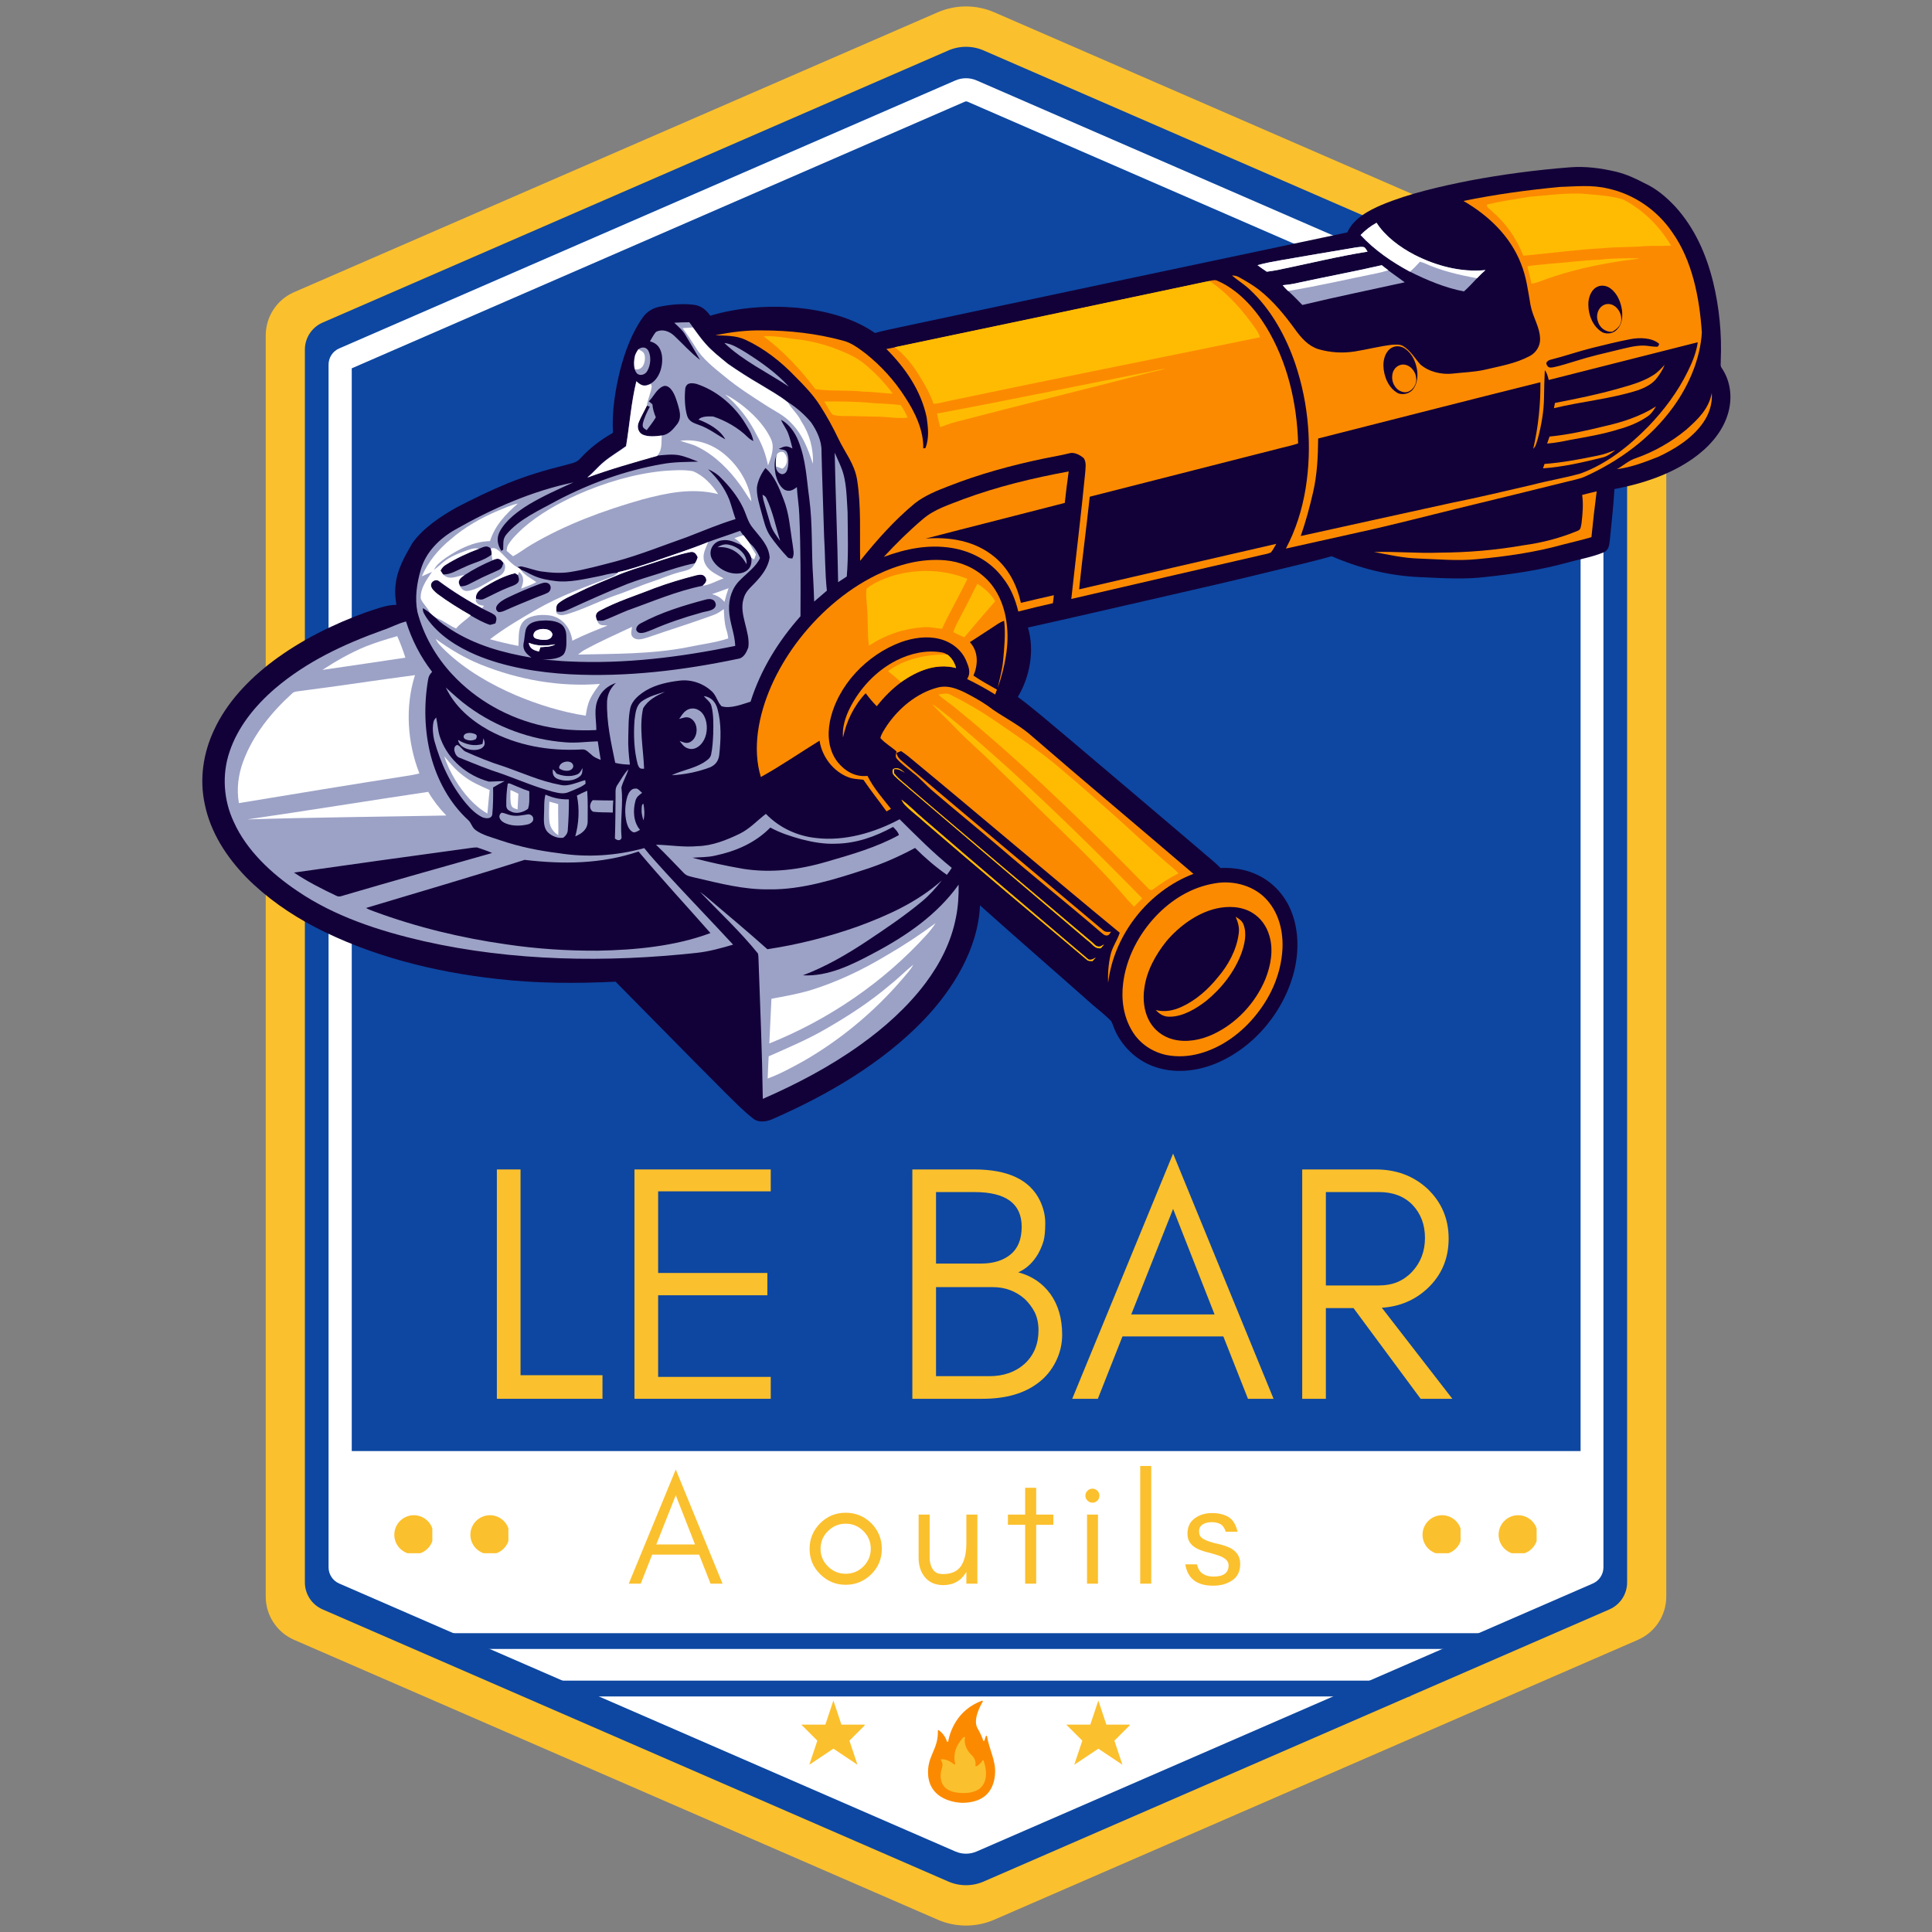 <svg xmlns="http://www.w3.org/2000/svg" xmlns:xlink="http://www.w3.org/1999/xlink" width="500" zoomAndPan="magnify" viewBox="0 0 375 375" height="500" preserveAspectRatio="xMidYMid meet" version="1.0"><rect x="0" y="0" width="375" height="375" fill="#808080" stroke="none"/><defs><g/><clipPath id="493aefb4e9"><path d="M 51.578 1.062 L 323.422 1.062 L 323.422 373.789 L 51.578 373.789 Z M 51.578 1.062 " clip-rule="nonzero"/></clipPath><clipPath id="dc38bc53d0"><path d="M 193.004 2.395 L 317.922 56.711 C 321.262 58.164 323.422 61.461 323.422 65.105 L 323.422 309.895 C 323.422 313.539 321.262 316.836 317.922 318.289 L 193.004 372.605 C 189.492 374.133 185.508 374.133 181.996 372.605 L 57.078 318.289 C 53.738 316.836 51.578 313.539 51.578 309.895 L 51.578 65.105 C 51.578 61.461 53.738 58.164 57.078 56.711 L 181.996 2.395 C 185.508 0.867 189.492 0.867 193.004 2.395 Z M 193.004 2.395 " clip-rule="nonzero"/></clipPath><clipPath id="9b1a4d4aab"><path d="M 59.176 9 L 315.824 9 L 315.824 366 L 59.176 366 Z M 59.176 9 " clip-rule="nonzero"/></clipPath><clipPath id="d0d56c14ce"><path d="M 190.938 9.801 L 312.387 62.617 C 314.473 63.523 315.824 65.586 315.824 67.863 L 315.824 307.137 C 315.824 309.414 314.473 311.477 312.387 312.383 L 190.938 365.199 C 188.746 366.156 186.254 366.156 184.062 365.199 L 62.613 312.383 C 60.527 311.477 59.176 309.414 59.176 307.137 L 59.176 67.863 C 59.176 65.586 60.527 63.523 62.613 62.617 L 184.062 9.801 C 186.254 8.844 188.746 8.844 190.938 9.801 Z M 190.938 9.801 " clip-rule="nonzero"/></clipPath><clipPath id="5e4ce4fe72"><path d="M 63.766 15 L 311.629 15 L 311.629 360 L 63.766 360 Z M 63.766 15 " clip-rule="nonzero"/></clipPath><clipPath id="4d93ab7c93"><path d="M 189.562 15.613 L 309.164 67.629 C 310.418 68.172 311.227 69.41 311.227 70.773 L 311.227 304.211 C 311.227 305.578 310.418 306.812 309.164 307.359 L 189.562 359.371 C 188.246 359.945 186.754 359.945 185.438 359.371 L 65.836 307.359 C 64.582 306.812 63.773 305.578 63.773 304.211 L 63.773 70.773 C 63.773 69.41 64.582 68.172 65.836 67.629 L 185.438 15.613 C 186.754 15.043 188.246 15.043 189.562 15.613 Z M 189.562 15.613 " clip-rule="nonzero"/></clipPath><clipPath id="2f5129b5ae"><path d="M 39 32.129 L 336 32.129 L 336 217.762 L 39 217.762 Z M 39 32.129 " clip-rule="nonzero"/></clipPath><clipPath id="e698e769b0"><path d="M 67.551 281.648 L 307.191 281.648 L 307.191 356.555 L 67.551 356.555 Z M 67.551 281.648 " clip-rule="nonzero"/></clipPath><clipPath id="35f5c00231"><path d="M 307.191 304.496 L 307.191 281.648 L 67.793 281.648 L 67.793 304.496 L 187.492 356.555 Z M 307.191 304.496 " clip-rule="nonzero"/></clipPath><clipPath id="3814abf364"><path d="M 155.566 338 L 164 338 L 164 343.781 L 155.566 343.781 Z M 155.566 338 " clip-rule="nonzero"/></clipPath><clipPath id="1a47503259"><path d="M 155.566 330.07 L 167.828 330.07 L 167.828 343 L 155.566 343 Z M 155.566 330.07 " clip-rule="nonzero"/></clipPath><clipPath id="09b4122994"><path d="M 206.996 338 L 216 338 L 216 343.781 L 206.996 343.781 Z M 206.996 338 " clip-rule="nonzero"/></clipPath><clipPath id="98c136f5e4"><path d="M 206.996 330.07 L 219.258 330.07 L 219.258 343 L 206.996 343 Z M 206.996 330.07 " clip-rule="nonzero"/></clipPath><clipPath id="628ea97e0f"><path d="M 81.273 308.012 L 293.273 308.012 L 293.273 321 L 81.273 321 Z M 81.273 308.012 " clip-rule="nonzero"/></clipPath><clipPath id="0ed9038b98"><path d="M 101.777 317.227 L 273.699 317.227 L 273.699 330 L 101.777 330 Z M 101.777 317.227 " clip-rule="nonzero"/></clipPath><clipPath id="7d9449e6a1"><path d="M 91.297 294.098 L 98.68 294.098 L 98.68 301.48 L 91.297 301.48 Z M 91.297 294.098 " clip-rule="nonzero"/></clipPath><clipPath id="1742a3b756"><path d="M 76.531 294.098 L 83.914 294.098 L 83.914 301.48 L 76.531 301.48 Z M 76.531 294.098 " clip-rule="nonzero"/></clipPath><clipPath id="773bd51b53"><path d="M 290.875 294.098 L 298.258 294.098 L 298.258 301.48 L 290.875 301.48 Z M 290.875 294.098 " clip-rule="nonzero"/></clipPath><clipPath id="c72e55eeb1"><path d="M 276.109 294.098 L 283.492 294.098 L 283.492 301.48 L 276.109 301.48 Z M 276.109 294.098 " clip-rule="nonzero"/></clipPath><clipPath id="3f7de9e920"><path d="M 180 330.07 L 193.605 330.07 L 193.605 350 L 180 350 Z M 180 330.07 " clip-rule="nonzero"/></clipPath></defs><g clip-path="url(#493aefb4e9)"><g clip-path="url(#dc38bc53d0)"><path fill="#fbc02d" d="M 51.578 0 L 323.422 0 L 323.422 374.852 L 51.578 374.852 Z M 51.578 0 " fill-opacity="1" fill-rule="nonzero"/></g></g><g clip-path="url(#9b1a4d4aab)"><g clip-path="url(#d0d56c14ce)"><path fill="#0d47a1" d="M 59.176 8.305 L 315.824 8.305 L 315.824 366.211 L 59.176 366.211 Z M 59.176 8.305 " fill-opacity="1" fill-rule="nonzero"/></g></g><g clip-path="url(#5e4ce4fe72)"><g clip-path="url(#4d93ab7c93)"><path stroke-linecap="butt" transform="matrix(1.055, 0, 0, 1.055, 63.772, 14.717)" fill="none" stroke-linejoin="miter" d="M 119.264 0.85 L 232.66 50.167 C 233.849 50.682 234.616 51.856 234.616 53.148 L 234.616 274.474 C 234.616 275.771 233.849 276.941 232.66 277.459 L 119.264 326.772 C 118.016 327.317 116.601 327.317 115.353 326.772 L 1.957 277.459 C 0.768 276.941 0.002 275.771 0.002 274.474 L 0.002 53.148 C 0.002 51.856 0.768 50.682 1.957 50.167 L 115.353 0.85 C 116.601 0.309 118.016 0.309 119.264 0.85 Z M 119.264 0.85 " stroke="#ffffff" stroke-width="8.533" stroke-opacity="1" stroke-miterlimit="4"/></g></g><g fill="#fbc02d" fill-opacity="1"><g transform="translate(91.536, 271.505)"><g><path d="M 9.5 -4.578 L 25.406 -4.578 L 25.406 0 L 4.906 0 L 4.906 -44.516 L 9.5 -44.516 Z M 9.5 -4.578 "/></g></g></g><g fill="#fbc02d" fill-opacity="1"><g transform="translate(118.244, 271.505)"><g><path d="M 31.359 0 L 4.906 0 L 4.906 -44.516 L 31.359 -44.516 L 31.359 -40.266 L 9.5 -40.266 L 9.5 -24.422 L 30.703 -24.422 L 30.703 -20.094 L 9.5 -20.094 L 9.5 -4.25 L 31.359 -4.25 Z M 31.359 0 "/></g></g></g><g fill="#fbc02d" fill-opacity="1"><g transform="translate(154.508, 271.505)"><g/></g></g><g fill="#fbc02d" fill-opacity="1"><g transform="translate(172.182, 271.505)"><g><path d="M 33.984 -12.438 C 33.984 -10.602 33.566 -8.859 32.734 -7.203 C 31.898 -5.547 30.785 -4.191 29.391 -3.141 C 26.691 -1.047 23.07 0 18.531 0 L 4.906 0 L 4.906 -44.516 L 16.953 -44.516 C 23.461 -44.516 27.695 -42.508 29.656 -38.5 C 30.352 -37.051 30.703 -35.586 30.703 -34.109 C 30.703 -32.629 30.594 -31.473 30.375 -30.641 C 30.113 -29.766 29.766 -28.938 29.328 -28.156 C 28.328 -26.445 27.039 -25.242 25.469 -24.547 C 28.082 -23.848 30.156 -22.453 31.688 -20.359 C 33.219 -18.223 33.984 -15.582 33.984 -12.438 Z M 26.125 -33.391 C 26.125 -37.879 23.066 -40.125 16.953 -40.125 L 9.5 -40.125 L 9.5 -26.25 L 18.266 -26.25 C 20.617 -26.25 22.52 -26.836 23.969 -28.016 C 25.406 -29.191 26.125 -30.984 26.125 -33.391 Z M 29.391 -13.297 C 29.391 -14.598 29.148 -15.754 28.672 -16.766 C 28.148 -17.766 27.5 -18.633 26.719 -19.375 C 24.969 -20.906 22.914 -21.672 20.562 -21.672 L 9.5 -21.672 L 9.5 -4.391 L 19.844 -4.391 C 22.633 -4.391 24.926 -5.195 26.719 -6.812 C 28.5 -8.469 29.391 -10.629 29.391 -13.297 Z M 29.391 -13.297 "/></g></g></g><g fill="#fbc02d" fill-opacity="1"><g transform="translate(207.464, 271.505)"><g><path d="M 12.109 -16.375 L 28.281 -16.375 L 20.234 -36.859 Z M 39.734 0 L 34.766 0 L 29.984 -12.109 L 10.406 -12.109 L 5.625 0 L 0.656 0 L 20.234 -47.594 Z M 39.734 0 "/></g></g></g><g fill="#fbc02d" fill-opacity="1"><g transform="translate(247.852, 271.505)"><g><path d="M 9.5 -22 L 19.844 -22 C 22.414 -22 24.531 -22.867 26.188 -24.609 C 27.883 -26.398 28.734 -28.609 28.734 -31.234 C 28.734 -33.805 27.926 -35.941 26.312 -37.641 C 24.695 -39.297 22.539 -40.125 19.844 -40.125 L 9.5 -40.125 Z M 33.328 -31.094 C 33.328 -27.207 31.953 -23.977 29.203 -21.406 C 26.754 -19.133 23.805 -17.891 20.359 -17.672 L 34.047 0 L 27.891 0 L 14.859 -17.609 L 9.5 -17.609 L 9.5 0 L 4.906 0 L 4.906 -44.516 L 19.188 -44.516 C 23.156 -44.516 26.492 -43.27 29.203 -40.781 C 31.953 -38.164 33.328 -34.938 33.328 -31.094 Z M 33.328 -31.094 "/></g></g></g><g clip-path="url(#2f5129b5ae)"><path fill="#120038" d="M 334.188 71.441 C 333.84 71.031 334.031 70.43 333.996 69.922 C 334.219 64.828 333.715 59.699 332.512 54.73 C 331.18 49.352 328.965 44.32 325.23 40.172 C 323.457 38.273 321.496 36.598 319.121 35.52 C 317.383 34.602 315.641 33.812 313.711 33.336 C 310.734 32.641 307.73 32.23 304.66 32.48 C 298.172 32.988 291.684 33.844 285.289 35.047 C 279.562 36.184 273.609 37.516 268.199 39.762 C 265.668 40.836 262.66 42.453 261.52 45.109 C 232.594 51.219 203.668 57.328 174.738 63.5 C 173.125 63.879 171.449 64.164 169.832 64.637 C 165.465 61.602 159.895 60.238 154.641 59.73 C 149.039 59.258 143.246 59.668 137.867 61.285 C 137.078 60.176 136.125 59.352 134.703 59.164 C 132.52 58.879 130.273 59.098 128.121 59.512 C 126.789 59.766 125.586 60.461 124.797 61.566 C 122.676 64.543 121.316 68.215 120.398 71.727 C 119.414 75.652 118.75 79.859 118.973 83.914 L 118.879 84.07 C 116.535 85.398 114.48 86.98 112.645 88.977 C 111.852 89.895 110.84 89.926 109.73 90.273 C 105.902 91.223 102.168 92.332 98.527 93.82 C 95.141 95.211 91.848 96.824 88.59 98.504 C 85.488 100.273 82.102 102.492 80.012 105.465 C 78.523 108.062 77.07 110.531 76.785 113.566 C 76.594 114.867 76.754 116.133 76.941 117.398 C 74.949 117.398 72.891 118.25 71.023 118.852 C 64.633 121.164 58.395 124.266 52.953 128.348 C 48.301 131.859 44.027 136.324 41.559 141.672 C 39.438 146.168 38.68 151.23 39.754 156.137 C 40.895 161.645 43.965 166.328 47.824 170.316 C 51.75 174.27 56.277 177.406 61.117 179.938 C 71.941 185.57 84.348 188.672 96.406 190 C 104.066 190.887 111.789 190.918 119.48 190.539 C 126.57 197.691 133.594 204.906 140.715 212.027 C 142.457 213.738 144.195 215.543 146.129 217.062 C 147.266 218.043 148.977 217.695 150.211 217.094 C 160.688 212.504 171.289 206.301 179.266 198.008 C 184.992 192.027 189.836 184.176 190.215 175.727 C 197.465 182.215 204.836 188.609 212.117 195.066 C 213.32 196.078 214.555 197.059 215.66 198.168 C 216.043 198.863 216.23 199.652 216.609 200.383 C 218.129 203.484 220.914 205.984 224.207 207.09 C 227.973 208.391 232.184 207.945 235.82 206.488 C 243.543 203.355 249.496 196.047 251.328 187.945 C 252.152 184.113 252.027 180.062 250.445 176.422 C 249.18 173.543 246.898 171.137 244.051 169.809 C 241.805 168.734 239.367 168.383 236.898 168.48 C 235.664 167.184 234.176 166.105 232.848 164.902 C 224.238 157.594 215.629 150.25 206.988 142.969 C 203.855 140.375 200.816 137.684 197.559 135.277 C 199.898 131.387 200.848 126.195 199.52 121.797 C 207.875 119.961 216.23 118 224.555 116.102 C 232.184 114.359 239.809 112.617 247.375 110.75 C 251.078 109.863 254.812 108.98 258.484 107.965 C 263.895 110.309 269.625 111.766 275.543 112.016 C 280.035 112.207 284.246 112.523 288.676 111.953 C 293.992 111.383 299.184 110.594 304.344 109.168 C 306.621 108.535 309.09 108.125 311.273 107.207 C 312.16 106.859 312.352 105.941 312.445 105.055 C 312.762 101.699 313.172 98.312 313.363 94.926 C 318.711 93.914 324.059 92.172 328.555 89.039 C 331.527 86.949 334.156 84.133 335.297 80.621 C 336.309 77.582 336.023 74.133 334.188 71.441 Z M 334.188 71.441 " fill-opacity="1" fill-rule="nonzero"/></g><path fill="#fc8a00" d="M 211.801 182.754 C 200.152 172.941 188.41 163.035 176.828 153.16 C 175.75 152.148 174.422 151.262 173.535 150.09 L 173.535 149.301 C 174.422 149.172 174.93 149.586 175.625 149.996 C 175.023 149.457 174.105 148.73 173.316 149.332 C 172.965 150.281 173.758 150.66 174.328 151.262 C 186.543 161.707 198.824 172.117 211.07 182.531 C 212.023 183.164 212.434 184.207 213.668 184.051 C 213.891 183.797 214.078 183.543 214.301 183.324 C 214.078 183.449 213.824 183.574 213.605 183.703 C 212.688 183.891 212.402 183.195 211.801 182.754 Z M 211.801 182.754 " fill-opacity="1" fill-rule="nonzero"/><path fill="#fc8a00" d="M 211.262 186.234 C 200.598 177.184 189.836 168.098 179.266 158.953 C 177.809 157.75 176.512 156.324 174.961 155.219 C 175.117 155.504 175.309 155.789 175.5 156.074 C 176.734 157.402 178.188 158.414 179.52 159.648 C 189.93 168.637 200.531 177.5 211.039 186.359 C 211.293 186.582 211.707 186.488 212.023 186.551 C 212.242 186.328 212.465 186.078 212.688 185.855 C 212.18 186.141 211.863 186.395 211.262 186.234 Z M 211.262 186.234 " fill-opacity="1" fill-rule="nonzero"/><path fill="#fc8a00" d="M 304.375 93.438 C 305.449 93.152 306.59 92.965 307.602 92.52 C 314.312 89.484 320.453 84.988 324.789 78.977 C 327.793 74.828 330.012 69.703 330.328 64.543 C 329.883 57.863 328.492 50.555 324.535 45.016 C 321.621 40.773 317.16 37.703 312.129 36.598 C 308.965 35.836 305.988 36.184 302.793 36.281 C 296.492 36.883 290.227 37.734 284.055 39.004 C 288.93 41.82 293.172 45.871 295.227 51.188 C 296.273 53.781 296.59 56.441 297.062 59.164 C 297.508 61.602 298.898 63.434 298.93 65.809 C 298.961 67.172 298.141 68.469 296.938 69.102 C 294.121 70.59 291.27 71.031 288.234 71.758 C 286.113 72.234 284.086 72.266 281.902 72.52 C 279.781 72.742 277.344 72.172 275.699 70.746 C 274.688 69.637 273.801 68.055 272.344 67.172 C 271.68 66.789 270.922 66.887 270.191 66.918 C 267.789 67.203 265.352 67.836 262.977 68.215 C 260.602 68.594 258.199 68.438 255.887 67.77 C 253.926 67.137 252.598 65.621 251.426 64.004 C 249.336 61.125 247.152 58.434 244.336 56.219 C 243.133 55.301 241.773 54.512 240.441 53.781 C 240.031 53.527 239.59 53.496 239.113 53.465 C 240.223 54.414 241.457 55.145 242.531 56.156 C 246.711 60.016 249.621 65.336 251.426 70.652 C 254.02 78.375 254.715 86.793 253.418 94.832 C 252.754 98.883 251.52 102.84 249.59 106.477 C 254.43 105.402 259.242 104.328 264.086 103.25 C 270.32 101.891 276.461 100.273 282.664 98.758 C 289.848 97.016 297.125 95.242 304.375 93.438 Z M 309.816 55.777 C 310.672 55.238 311.844 55.395 312.602 55.996 C 313.965 56.98 314.66 58.781 314.852 60.398 C 314.945 61.664 314.82 63.023 313.867 63.941 C 313.203 64.734 311.969 64.922 311.051 64.512 C 309.215 63.469 308.297 61.188 308.297 59.164 C 308.266 57.961 308.711 56.441 309.816 55.777 Z M 301.051 69.797 C 303.711 69.133 306.305 68.215 308.965 67.551 C 311.434 66.949 313.902 66.316 316.402 65.84 C 318.141 65.492 320.609 65.492 322.035 66.727 C 321.973 67.172 321.75 67.359 321.434 67.297 C 320.609 67.297 319.789 67.074 318.934 67.074 C 317.223 67.074 315.516 67.582 313.867 67.961 C 311.242 68.594 308.613 69.195 306.02 70.02 C 304.531 70.461 303.043 70.969 301.527 71.285 C 300.926 71.379 300.512 71.441 300.227 70.809 C 299.91 70.305 300.578 69.891 301.051 69.797 Z M 270.223 67.453 C 271.016 67.043 272.027 67.172 272.758 67.707 C 274.148 68.688 274.812 70.273 275.066 71.887 C 275.227 73.152 275.066 74.543 274.242 75.59 C 273.578 76.41 272.375 76.695 271.395 76.348 C 269.465 75.336 268.547 72.961 268.516 70.906 C 268.516 69.605 268.992 68.055 270.223 67.453 Z M 252.469 104.043 C 253.449 101.258 254.211 98.406 254.875 95.527 C 255.664 92.078 255.824 88.629 255.855 85.113 C 270.223 81.477 284.594 77.773 298.992 74.195 C 299.027 78.531 298.582 82.867 297.602 87.109 C 298.141 86.633 298.297 85.715 298.52 85.051 C 299.184 82.52 299.66 79.859 299.691 77.234 C 299.723 75.43 299.754 73.625 299.848 71.855 C 300.293 72.422 300.418 73.059 300.609 73.754 C 309.945 71.41 319.281 69.004 328.617 66.664 C 328.934 66.602 329.219 66.504 329.535 66.441 C 329.25 68.438 328.492 70.273 327.605 72.074 C 325.676 76.031 322.984 79.609 319.945 82.773 C 316.211 86.57 311.906 90.02 306.844 91.887 C 303.742 92.773 300.512 93.281 297.41 94.102 C 292.223 95.305 287.062 96.539 281.84 97.586 C 272.094 99.738 262.281 101.859 252.469 104.043 Z M 252.469 104.043 " fill-opacity="1" fill-rule="nonzero"/><path fill="#fc8a00" d="M 154.355 73.09 C 156.098 74.828 157.84 76.633 159.168 78.723 C 160.465 80.746 161.637 82.867 162.68 85.051 C 163.977 87.805 165.844 89.988 166.352 93.059 C 167.176 98.121 166.859 103.66 166.953 108.852 C 170.215 104.801 173.598 100.973 177.586 97.68 C 179.551 96.16 181.828 95.242 184.137 94.355 C 190.09 92.016 196.355 90.305 202.59 89.008 C 204.234 88.66 205.883 88.406 207.496 87.996 C 208.477 87.68 209.648 88.312 210.375 88.945 C 210.914 89.863 210.691 90.812 210.629 91.824 C 209.836 99.992 208.824 108.125 207.938 116.258 C 220.125 113.41 232.34 110.625 244.523 107.809 C 245.223 107.617 245.98 107.555 246.676 107.238 C 247.09 106.73 247.406 106.129 247.723 105.559 C 234.969 108.504 222.211 111.414 209.457 114.391 C 210.059 108.379 210.883 102.426 211.516 96.414 C 223.984 93.219 236.453 90.086 248.926 86.887 C 249.938 86.633 250.98 86.414 251.965 86.066 C 251.742 78.184 249.875 70.176 245.727 63.402 C 243.449 59.699 240.188 56.125 236.105 54.414 C 235.379 54.258 234.492 54.668 233.766 54.762 C 213.73 59.004 193.695 63.246 173.664 67.422 C 173.125 67.52 172.586 67.645 172.047 67.738 C 175.75 71.441 178.789 75.844 179.867 81.031 C 180.152 83.027 180.371 85.02 179.645 86.949 L 179.203 87.047 C 179.297 83.531 177.586 79.988 175.688 77.109 C 173.633 73.879 171.004 71 168.027 68.625 C 166.637 67.582 165.242 66.504 163.535 66.094 C 158.504 64.734 153.219 64.133 148.027 64.133 C 144.926 64.066 141.887 64.449 138.848 65.082 C 140.875 65.176 142.836 65.082 144.734 65.969 C 148.344 67.645 151.602 70.207 154.355 73.09 Z M 154.355 73.09 " fill-opacity="1" fill-rule="nonzero"/><path fill="#fc8a00" d="M 312.949 64.387 C 313.426 64.133 313.867 63.785 314.219 63.371 C 315.547 61.727 313.934 58.656 311.781 59.035 C 310.324 59.352 309.691 61 310.133 62.328 C 310.449 63.562 311.621 64.512 312.949 64.387 Z M 312.949 64.387 " fill-opacity="1" fill-rule="nonzero"/><path fill="#fc8a00" d="M 272.375 76.094 C 273.801 76.441 275.066 74.734 274.879 73.438 C 274.812 71.98 273.453 70.461 271.902 70.809 C 270.859 71.062 270.223 72.043 270.223 73.09 C 270.129 74.418 271.016 75.844 272.375 76.094 Z M 272.375 76.094 " fill-opacity="1" fill-rule="nonzero"/><path fill="#fc8a00" d="M 321.371 73.656 C 322.066 72.805 322.699 71.855 323.109 70.809 C 322.414 71.539 321.75 72.297 320.863 72.836 C 318.871 74.102 316.465 74.766 314.219 75.398 C 310.133 76.57 305.988 77.395 301.812 78.215 C 301.746 78.531 301.684 78.879 301.621 79.227 C 307.098 77.898 312.57 77.457 318.016 75.715 C 319.219 75.273 320.516 74.641 321.371 73.656 Z M 321.371 73.656 " fill-opacity="1" fill-rule="nonzero"/><path fill="#fc8a00" d="M 332.258 76.285 C 331.656 79.418 329.566 81.379 327.289 83.406 C 324.406 85.781 321.086 87.68 317.57 88.914 C 316.211 89.324 315.102 90.367 313.836 91.066 C 316.59 90.719 319.25 89.703 321.812 88.691 C 325.043 87.203 328.395 85.113 330.484 82.172 C 331.719 80.461 332.414 78.406 332.258 76.285 Z M 332.258 76.285 " fill-opacity="1" fill-rule="nonzero"/><path fill="#fc8a00" d="M 314.219 83.312 C 316.18 82.773 318.047 82.012 319.723 80.875 C 320.516 80.367 320.957 79.641 321.434 78.879 C 318.426 80.812 314.82 81.98 311.367 82.742 C 307.855 83.598 304.375 84.387 300.766 84.734 C 300.609 85.18 300.449 85.652 300.293 86.098 C 301.844 85.969 303.328 85.684 304.848 85.367 C 308.016 84.797 311.117 84.293 314.219 83.312 Z M 314.219 83.312 " fill-opacity="1" fill-rule="nonzero"/><path fill="#fc8a00" d="M 313.551 87.363 C 312.414 87.773 311.305 88.215 310.102 88.438 C 306.684 89.133 303.234 89.801 299.785 90.051 C 299.691 90.336 299.594 90.621 299.5 90.906 C 303.426 90.621 307.16 89.766 310.988 88.816 C 311.969 88.598 312.73 87.996 313.551 87.363 Z M 313.551 87.363 " fill-opacity="1" fill-rule="nonzero"/><path fill="#fc8a00" d="M 207.434 91.508 C 200.531 92.773 193.57 94.453 186.988 96.887 C 184.266 97.965 181.418 98.789 179.137 100.75 C 176.449 103.027 173.949 105.496 171.543 108.094 C 175.816 106.512 180.184 105.625 184.707 106.352 C 188.633 106.984 192.305 108.98 194.68 112.207 C 196.195 114.105 197.082 116.352 197.652 118.695 C 199.867 118.125 202.117 117.586 204.363 117.082 C 204.426 116.574 204.52 116.035 204.551 115.531 C 202.398 116.004 200.281 116.512 198.16 117.016 C 197.367 113.504 195.723 110.277 192.906 107.996 C 189.172 104.961 184.359 104.168 179.645 104.547 C 188.633 102.207 197.652 99.957 206.672 97.617 C 206.895 95.559 207.148 93.535 207.434 91.508 Z M 207.434 91.508 " fill-opacity="1" fill-rule="nonzero"/><path fill="#fc8a00" d="M 306.969 101.605 C 306.844 102.109 306.875 102.711 306.367 102.965 C 302.918 104.422 299.375 105.34 295.672 105.844 C 290.258 106.793 284.848 107.238 279.371 107.27 C 275.16 107.43 270.922 107.016 266.711 107.145 C 269.559 107.68 272.344 108.312 275.258 108.41 C 279.086 108.535 282.883 108.914 286.652 108.535 C 292.254 108.027 297.98 107.207 303.426 105.688 C 305.262 105.211 307.098 104.801 308.898 104.262 C 309.184 101.289 309.531 98.312 309.914 95.371 C 308.965 95.59 308.047 95.812 307.098 96.066 C 307.348 97.902 307.191 99.738 306.969 101.605 Z M 306.969 101.605 " fill-opacity="1" fill-rule="nonzero"/><path fill="#fc8a00" d="M 162.523 147.844 C 160.812 145.566 160.559 142.684 161.098 139.965 C 162.555 133 168.281 127.082 174.867 124.645 C 177.176 123.82 179.801 123.41 182.207 123.98 C 184.488 124.488 186.605 126.039 187.523 128.223 C 188.031 129.426 188.508 130.594 187.715 131.797 C 189.582 132.715 191.387 133.695 193.16 134.805 C 193.285 134.488 193.379 134.172 193.508 133.855 C 191.988 132.969 190.406 132.145 188.949 131.133 C 189.867 128.98 189.93 126.48 188.254 124.645 C 189.707 123.695 191.164 122.746 192.621 121.797 C 193.379 121.32 194.012 120.785 194.898 120.5 C 195.215 123 194.93 125.656 194.711 128.156 C 194.551 129.992 194.012 131.734 193.664 133.539 C 195.027 129.52 195.977 125.121 195.375 120.879 C 194.996 117.715 193.633 114.359 191.258 112.176 C 189.141 110.18 186.387 109.012 183.504 108.758 C 178.789 108.344 174.328 109.578 170.117 111.605 C 163.914 114.645 158.504 119.484 154.422 125.023 C 150.781 129.992 147.934 135.977 147.109 142.117 C 146.73 145.027 146.824 148.004 147.68 150.82 C 151.57 148.668 155.273 146.102 159.074 143.762 C 159.547 146.863 161.699 149.711 164.645 150.852 C 165.594 151.23 166.574 151.23 167.586 151.355 C 169.012 153.445 170.594 155.441 172.082 157.496 C 172.363 157.34 172.648 157.148 172.934 156.992 C 171.32 154.965 169.516 152.906 168.379 150.598 C 165.91 150.883 163.914 149.586 162.523 147.844 Z M 162.523 147.844 " fill-opacity="1" fill-rule="nonzero"/><path fill="#fc8a00" d="M 182.84 126.641 C 179.801 126.102 176.699 126.828 173.98 128.191 C 170.086 130.184 166.891 133.57 164.926 137.496 C 164.074 139.203 163.441 141.23 163.629 143.16 C 164.293 139.965 165.781 136.926 168.027 134.551 C 168.695 135.438 169.391 136.293 170.18 137.082 C 171.574 135.312 173.094 133.762 174.898 132.43 C 178.031 130.215 181.703 128.664 185.594 129.676 C 185.277 128.602 184.805 127.777 183.918 127.082 C 183.539 126.859 183.223 126.703 182.84 126.641 Z M 182.84 126.641 " fill-opacity="1" fill-rule="nonzero"/><path fill="#fc8a00" d="M 231.645 169.617 C 221.012 160.504 210.25 151.516 199.648 142.336 C 197.145 140.281 194.234 138.949 191.703 136.988 C 190.246 135.977 188.664 135.121 187.113 134.328 C 185.469 133.57 183.855 132.969 182.02 133.445 C 177.969 134.488 174.422 137.465 172.113 140.883 C 171.668 141.609 171.066 142.398 170.879 143.254 C 171.766 144.27 173.031 144.965 174.012 145.852 C 173.914 146.418 173.695 146.832 174.105 147.305 C 174.992 148.32 176.133 149.078 177.145 149.965 C 178.602 151.039 179.738 152.434 181.133 153.605 C 185.34 157.211 189.645 160.695 193.855 164.301 C 200.375 169.934 207.117 175.316 213.637 180.918 C 214.047 181.234 214.426 181.707 214.996 181.551 C 215.312 181.488 215.473 181.074 215.66 180.855 C 215.027 180.887 214.555 180.98 214.047 180.508 C 201.324 169.809 188.57 159.145 175.879 148.414 C 175.148 147.719 174.168 147.211 174.012 146.137 C 174.297 146.008 174.613 145.914 174.898 145.785 C 175.371 146.102 175.816 146.418 176.258 146.77 C 190.023 158.129 203.57 169.715 217.34 181.043 C 216.863 182.562 215.883 183.797 215.535 185.41 C 215.156 187.121 214.996 189.02 215.09 190.762 C 216.199 181.457 222.879 172.941 231.645 169.617 Z M 231.645 169.617 " fill-opacity="1" fill-rule="nonzero"/><path fill="#fc8a00" d="M 235.82 171.453 C 231.328 172.184 227.402 174.586 224.301 177.879 C 220.977 181.422 218.605 185.98 218.004 190.824 C 217.594 193.988 218.066 197.344 219.742 200.098 C 221.168 202.535 223.668 204.211 226.422 204.781 C 228.543 205.191 230.758 205.066 232.816 204.496 C 237.184 203.324 241.105 200.414 243.891 196.867 C 246.805 193.23 248.672 188.863 248.926 184.176 C 249.082 180.887 248.293 177.5 246.141 174.938 C 243.734 171.992 239.523 170.789 235.82 171.453 Z M 245.602 190.062 C 243.672 194.684 240 198.641 235.441 200.762 C 233.07 201.871 230.25 202.406 227.688 201.742 C 225.695 201.234 223.984 199.906 223.035 198.102 C 222.023 196.203 221.801 193.895 222.117 191.805 C 222.562 188.418 224.332 185.254 226.453 182.625 C 228.922 179.746 232.309 177.246 236.012 176.359 C 238.32 175.82 240.949 175.887 243.039 177.152 C 244.715 178.164 245.887 179.809 246.395 181.676 C 247.215 184.398 246.645 187.469 245.602 190.062 Z M 245.602 190.062 " fill-opacity="1" fill-rule="nonzero"/><path fill="#fc8a00" d="M 239.84 177.941 C 240.316 179.051 240.633 180.125 240.41 181.359 C 240 184.398 238.387 187.375 236.391 189.684 C 234.461 192.09 232.055 194.211 229.238 195.477 C 227.656 196.172 226.043 196.488 224.332 196.047 C 225.125 196.898 225.914 197.375 227.117 197.344 C 229.617 197.312 232.152 195.793 234.082 194.305 C 237.086 191.867 239.59 188.672 240.949 185.062 C 241.582 183.293 242.059 181.234 241.359 179.43 C 241.074 178.703 240.508 178.355 239.84 177.941 Z M 239.84 177.941 " fill-opacity="1" fill-rule="nonzero"/><path fill="#9ca2c6" d="M 269.465 52.453 C 269.023 52.137 268.609 51.789 268.199 51.473 C 262.566 52.77 256.867 53.812 251.234 55.047 C 250.508 55.207 249.746 55.27 248.988 55.363 C 249.305 55.746 249.652 56.125 250.031 56.473 C 250.98 57.328 251.898 58.277 252.785 59.195 C 259.402 57.613 266.047 56.25 272.66 54.797 C 271.648 54.066 270.605 53.309 269.59 52.578 Z M 269.465 52.453 " fill-opacity="1" fill-rule="nonzero"/><path fill="#9ca2c6" d="M 87.734 130.848 C 92.418 135.914 98.719 139.426 105.457 140.914 C 108.844 141.672 112.262 141.863 115.746 141.703 C 115.746 139.52 115.176 137.527 116.156 135.531 C 116.82 134.043 118.023 133.094 119.543 132.559 C 118.531 133.539 117.93 134.645 117.832 136.07 C 117.707 140.25 118.594 144.047 119.414 148.066 C 120.367 148.32 121.316 148.383 122.266 148.414 C 122.043 146.609 121.883 144.836 121.949 143.035 C 122.012 141.199 121.949 139.297 122.328 137.496 C 122.676 135.914 124.102 134.805 125.398 134.012 C 127.328 132.875 129.703 132.367 131.887 132.113 C 134.195 131.828 136.508 132.652 138.184 134.203 C 139.039 134.996 139.262 136.293 140.051 137.082 C 141.762 137.621 144.039 136.703 145.684 136.195 C 147.648 129.992 151.066 124.457 155.371 119.613 C 155.402 113.094 155.434 106.543 155.148 99.992 C 155.086 98.156 154.77 96.383 154.672 94.547 C 153.945 95.117 153.219 95.527 152.27 95.055 C 151.285 94.422 150.781 93.121 150.527 92.016 C 150.305 90.812 150.242 89.516 150.719 88.344 C 150.559 89.039 150.559 89.766 150.59 90.496 C 150.621 91.254 151.035 91.887 151.793 92.047 C 152.68 91.984 152.836 91.191 152.965 90.465 C 153.059 89.641 153.09 88.66 152.773 87.867 C 152.488 87.172 151.793 87.332 151.16 87.109 C 152.457 86.539 152.648 86.477 153.82 87.047 C 153.566 86.098 153.344 85.082 152.996 84.164 C 152.648 83.215 151.984 82.426 151.602 81.477 C 153.188 82.297 154.355 84.039 154.988 85.652 C 156.445 89.324 156.539 92.871 157.078 96.73 C 157.773 101.984 157.457 107.047 157.84 112.301 C 157.934 113.789 157.965 115.277 158.027 116.766 C 158.852 116.066 159.672 115.34 160.496 114.645 C 160.117 111.129 160.18 107.586 159.957 104.074 C 159.801 98.566 159.578 93.09 159.453 87.617 C 159.516 85.621 158.535 83.562 157.426 81.98 C 156.191 80.496 154.578 79.07 152.934 78.059 C 151.223 76.695 149.324 75.684 147.488 74.543 C 145.367 73.309 143.281 71.98 141.285 70.59 C 139.797 69.355 138.215 68.152 136.949 66.695 C 136.062 65.715 135.273 64.574 134.48 63.5 C 134.258 63.184 134.039 62.867 133.785 62.551 C 132.805 62.551 131.824 62.582 130.871 62.645 C 131.633 63.371 132.457 64.066 132.992 64.953 C 133.973 66.602 134.957 68.215 135.875 69.859 C 134.039 68.438 132.551 66.758 130.871 65.176 C 129.891 64.289 128.625 63.785 127.328 64.418 C 126.852 64.953 126.535 65.652 126.156 66.254 C 127.582 66.633 128.215 67.52 128.469 68.941 C 128.754 70.871 128.086 73.406 126.316 74.449 C 125.051 75.082 124.48 74.859 123.5 73.973 C 122.484 78.152 122.199 82.363 121.504 86.57 C 120.047 87.648 118.465 88.535 117.105 89.703 C 115.996 90.621 115.113 91.762 113.973 92.648 C 118.434 91 122.961 89.734 127.52 88.438 C 128.879 88.312 130.367 88.121 131.727 88.344 C 133.059 88.598 134.227 89.133 135.523 89.609 C 133.152 89.672 130.809 89.641 128.469 90.086 C 121.379 91.316 114.48 93.82 108.086 97.172 C 104.73 99.039 100.742 100.75 98.242 103.789 C 97.516 104.707 97.734 105.625 97.672 106.699 L 97.293 106.922 C 96.566 105.688 96.312 104.484 97.008 103.156 C 98.211 100.941 100.488 99.262 102.578 97.965 C 105.363 96.289 108.371 94.957 111.312 93.629 C 103.18 95.336 95.582 98.691 88.398 102.777 C 85.328 104.516 82.641 107.145 81.66 110.625 C 80.898 113.219 80.488 116.102 81.023 118.789 C 82.227 123.348 84.602 127.461 87.734 130.848 Z M 144.008 105.844 C 144.797 106.543 145.527 107.238 145.844 108.25 C 145.969 109.613 145.59 110.625 144.262 111.129 C 141.98 111.891 139.039 110.434 138.09 108.281 C 137.488 106.793 138.469 105.117 140.051 104.895 C 141.602 104.609 142.68 105.309 144.008 105.844 Z M 84.918 115.309 C 84.41 114.898 83.684 114.297 83.652 113.633 C 83.621 112.871 84.602 112.332 85.203 112.809 C 87.926 114.832 90.867 116.637 93.875 118.25 C 94.57 118.633 95.395 118.918 96.027 119.391 C 96.535 119.867 96.344 120.438 96.152 121.004 C 95.805 121.133 95.457 121.195 95.109 121.289 C 93.781 120.848 92.547 120.152 91.344 119.453 C 89.16 118.156 86.977 116.828 84.918 115.309 Z M 95.457 107.617 C 93.938 108.852 91.816 109.23 90.078 110.117 C 88.812 110.625 87.355 111.605 85.996 111.48 C 85.836 111.258 85.68 111.004 85.52 110.75 C 85.773 110.309 86.027 109.93 86.469 109.676 C 88.527 108.379 90.711 107.363 92.988 106.512 C 93.844 106.195 94.477 105.719 95.266 106.477 C 95.395 106.859 95.457 107.207 95.457 107.617 Z M 138.945 117.43 C 138.754 118.664 136.918 118.602 136 118.949 C 132.805 119.836 129.605 120.91 126.57 122.238 C 125.809 122.523 124.797 123.031 124.004 122.809 C 123.023 122.336 123.625 121.32 124.387 120.973 C 128.309 118.852 132.676 117.523 136.949 116.383 C 137.867 116.133 138.848 116.258 138.945 117.43 Z M 136.949 112.047 C 137.328 112.777 136.887 113.219 136.379 113.695 C 131.188 114.77 126.727 116.734 121.82 118.473 C 120.332 119.074 118.879 119.77 117.391 120.34 C 116.914 120.562 116.441 120.469 115.934 120.469 C 115.555 119.707 115.492 119.074 116.25 118.57 C 119.73 116.668 123.402 115.562 127.043 114.105 C 129.703 113.125 132.422 112.301 135.176 111.605 C 135.875 111.449 136.539 111.352 136.949 112.047 Z M 134.891 109.328 C 132.551 109.77 130.238 110.562 127.992 111.289 C 125.902 111.953 123.816 112.555 121.758 113.348 C 117.863 114.898 114.066 116.605 110.27 118.348 C 109.445 118.727 108.91 118.852 107.992 118.695 C 107.992 118.062 107.863 117.555 108.402 117.082 C 109.508 116.164 110.965 115.625 112.262 114.961 C 114.574 113.789 116.98 112.871 119.352 111.859 C 121.727 110.812 124.164 110.117 126.695 109.297 C 129.102 108.504 131.57 107.648 134.039 107.145 C 134.797 107.016 135.145 107.555 135.43 108.156 C 135.305 108.566 135.145 108.98 134.891 109.328 Z M 106.375 115.023 C 105.586 115.434 104.699 115.688 103.875 116.035 C 101.945 116.828 99.984 117.617 98.086 118.473 C 97.641 118.664 97.23 118.852 96.723 118.789 C 96.219 118.441 96.184 118 96.469 117.523 C 96.914 116.859 97.77 116.383 98.465 116.035 C 100.488 115.055 102.547 114.168 104.668 113.379 C 105.238 113.188 105.773 112.934 106.406 113.219 C 107.074 113.598 107.039 114.582 106.375 115.023 Z M 100.426 113.188 C 99.984 113.598 99.285 113.789 98.719 114.012 C 97.07 114.645 95.551 115.5 93.969 116.227 C 93.398 116.512 92.957 116.32 92.387 116.195 C 92.293 114.93 93.242 114.453 94.16 113.852 C 95.965 112.777 97.926 111.73 99.984 111.258 C 100.172 111.383 100.332 111.48 100.52 111.605 C 100.711 112.207 100.902 112.715 100.426 113.188 Z M 96.883 110.594 C 95.363 111.32 93.812 111.922 92.355 112.715 C 91.375 113.156 90.457 113.883 89.348 113.789 C 88.715 112.715 89.348 112.238 90.203 111.605 C 91.945 110.465 93.75 109.547 95.68 108.727 C 96.629 108.312 97.102 108.312 97.734 109.168 C 97.516 109.77 97.516 110.277 96.883 110.594 Z M 146.539 113.125 C 145.621 114.105 144.672 114.832 144.324 116.227 C 143.375 119.234 145.715 122.715 145.242 125.688 C 144.895 126.605 144.355 127.746 143.246 127.875 C 132.551 130.121 121.602 131.449 110.648 130.879 C 104.539 130.531 98.117 129.52 92.449 127.145 C 88.746 125.562 85.141 123.316 82.828 119.961 C 82.48 119.391 81.941 118.695 82.102 118.031 C 82.543 118.316 82.988 118.633 83.43 118.949 C 83.809 119.297 84.223 119.645 84.633 119.961 C 85.488 120.91 86.5 121.48 87.547 122.207 C 92.324 125.246 97.609 126.703 103.148 127.652 C 102.262 126.957 101.473 126.289 101.598 125.055 C 101.82 124.105 101.82 123.094 102.07 122.145 C 102.484 121.004 103.559 120.656 104.668 120.5 C 105.965 120.371 107.547 120.371 108.688 121.004 C 109.574 121.512 109.922 122.461 109.922 123.473 C 109.922 124.551 110.078 126.07 109.414 126.988 C 108.496 128 106.566 127.938 105.27 128.094 C 106.977 128.031 108.625 128.348 110.332 128.379 C 121.281 128.918 132.012 127.559 142.711 125.371 C 142.613 122.969 141.602 120.848 141.508 118.41 C 141.41 116.227 142.109 114.043 143.691 112.555 C 144.926 111.289 146.824 109.93 147.52 108.312 C 147.047 107.176 146.348 106.066 145.367 105.309 C 145.02 104.832 144.672 104.391 144.293 103.914 C 144.07 103.629 143.848 103.312 143.66 103.027 C 141.602 103.789 139.48 104.453 137.426 105.211 C 133.879 106.668 130.207 107.809 126.633 109.074 C 124.449 109.77 122.266 110.562 120.016 111.035 L 119.828 111.195 C 118.562 111.195 117.297 111.668 116.031 111.891 C 113.402 112.398 110.461 113.125 107.801 112.777 C 106.281 112.586 104.824 112.332 103.434 111.668 C 102.609 111.32 101.914 110.812 101.09 110.594 C 100.871 110.371 100.648 110.215 100.363 110.117 C 100.648 109.992 100.902 109.961 101.152 109.93 C 102.453 110.18 103.688 110.688 105.016 110.91 C 106.883 111.164 108.719 111.32 110.617 111.035 C 113.625 110.562 116.664 109.707 119.605 108.945 C 124.258 107.68 128.688 105.879 133.309 104.262 C 136.441 103.059 139.543 101.73 142.773 100.75 C 142.328 99.516 142.012 98.25 141.57 97.016 C 140.652 94.703 139.195 92.773 137.426 91.066 C 138.344 91.477 139.164 91.953 139.859 92.68 C 141.57 94.355 143.152 96.32 144.195 98.473 C 144.895 99.895 145.113 101.289 146.16 102.523 C 147.52 104.262 149.262 105.879 149.387 108.25 C 149.07 110.18 147.867 111.73 146.539 113.125 Z M 152.078 96.887 C 153.219 99.738 153.344 102.648 153.852 105.688 C 153.945 106.668 154.262 107.492 153.785 108.41 C 153.469 108.344 153.059 108.41 152.836 108.125 C 151.73 106.922 150.465 105.434 149.547 104.105 C 148.566 102.68 148.281 101.129 147.805 99.484 C 147.395 97.934 146.824 96.191 146.918 94.578 C 147.109 93.25 147.742 91.953 148.566 90.844 C 150.336 92.332 151.285 94.832 152.078 96.887 Z M 133.023 75.305 C 133.34 74.195 134.289 74.324 135.176 74.512 C 138.879 75.715 142.109 78.375 144.262 81.57 C 145.02 82.805 146 84.164 146.223 85.621 C 145.812 85.398 145.465 85.18 145.113 84.832 C 143.281 83.027 140.875 81.664 138.438 80.844 C 137.645 80.812 136.125 80.746 135.59 81.445 C 137.52 82.172 139.766 83.406 140.777 85.273 C 139.039 84.324 137.613 83.152 135.684 82.488 C 134.672 82.109 133.754 81.855 133.375 80.715 C 132.898 79.133 132.836 76.98 133.023 75.305 Z M 131.508 82.234 C 130.715 83.246 129.828 84.387 128.438 84.516 C 127.266 84.672 125.809 84.832 124.703 84.324 C 123.848 83.879 123.594 82.805 123.973 81.949 C 124.418 80.844 125.051 79.797 125.555 78.723 C 125.746 78.785 125.938 78.879 126.125 78.945 C 125.586 79.988 125.02 81.094 124.766 82.266 C 124.668 83.059 124.953 83.09 125.523 83.5 C 126.125 82.68 126.789 81.887 127.297 81 C 126.949 80.18 126.695 79.355 126.633 78.469 C 126.379 78.277 126.156 78.09 125.938 77.898 C 126.887 76.98 127.422 75.523 128.688 74.988 C 129.289 74.703 129.922 75.145 130.273 75.59 C 130.969 76.441 131.316 77.676 131.633 78.723 C 131.98 79.926 132.266 81.16 131.508 82.234 Z M 131.508 82.234 " fill-opacity="1" fill-rule="nonzero"/><path fill="#9ca2c6" d="M 144.578 68.309 C 143.344 67.582 142.047 66.727 140.59 66.57 C 144.195 70.02 148.977 72.297 153.121 75.051 C 150.684 72.359 147.617 70.207 144.578 68.309 Z M 144.578 68.309 " fill-opacity="1" fill-rule="nonzero"/><path fill="#9ca2c6" d="M 125.652 71.98 C 126.285 70.871 126.441 69.227 125.84 68.055 C 125.367 67.297 124.574 67.297 123.879 67.805 C 123.625 68.184 123.402 68.562 123.246 69.004 C 122.93 70.207 122.832 71.441 123.625 72.488 C 124.289 73.059 125.27 72.707 125.652 71.98 Z M 125.652 71.98 " fill-opacity="1" fill-rule="nonzero"/><path fill="#9ca2c6" d="M 164.359 111.891 C 164.707 107.746 164.547 103.535 164.516 99.391 C 164.324 96.605 164.359 93.375 163.281 90.75 C 162.902 89.766 162.426 88.852 162.016 87.867 C 162.176 96.254 162.555 104.609 162.68 113 C 163.25 112.617 163.82 112.27 164.359 111.891 Z M 164.359 111.891 " fill-opacity="1" fill-rule="nonzero"/><path fill="#9ca2c6" d="M 147.996 96.035 C 148.059 96.383 148.121 96.73 148.184 97.078 C 148.598 98.598 149.07 100.117 149.516 101.637 C 149.863 102.934 150.652 103.914 151.414 104.992 C 150.59 102.238 149.988 99.262 148.754 96.699 C 148.629 96.414 148.375 96.191 147.996 96.035 Z M 147.996 96.035 " fill-opacity="1" fill-rule="nonzero"/><path fill="#9ca2c6" d="M 144.895 109.516 C 145.113 107.648 143.312 106.16 141.664 105.781 C 140.777 105.496 140.02 105.75 139.262 106.227 C 141.762 105.973 143.754 107.363 144.895 109.516 Z M 144.895 109.516 " fill-opacity="1" fill-rule="nonzero"/><path fill="#9ca2c6" d="M 125.051 164.617 C 119.637 166.105 113.973 166.484 108.434 165.598 C 104.605 165.125 100.836 164.363 97.199 163.129 C 95.582 162.562 93.652 162.117 92.293 161.105 C 91.566 160.566 91.5 159.68 90.805 159.109 C 87.23 155.82 84.855 151.355 83.621 146.703 C 82.387 141.926 82.258 136.828 83.082 131.988 C 83.176 131.293 83.398 130.91 83.875 130.406 C 81.594 127.461 79.918 124.172 78.809 120.625 C 77.195 121.035 75.738 121.859 74.156 122.367 C 66.625 125.09 59.535 128.41 53.395 133.633 C 49.566 136.926 46.148 141.07 44.535 145.977 C 43.047 150.406 43.395 155.344 45.387 159.555 C 47.855 165.062 52.73 169.586 57.668 172.91 C 64.98 177.91 73.715 180.727 82.293 182.691 C 99.508 186.582 117.801 186.867 135.305 184.938 C 137.676 184.684 140.02 184.02 142.297 183.355 C 137.961 178.672 133.531 174.082 129.227 169.398 C 127.805 167.781 126.379 166.328 125.051 164.617 Z M 65.266 173.859 C 62.445 172.531 59.66 171.105 57.066 169.367 C 68.27 167.781 79.508 166.199 90.711 164.68 C 91.344 164.617 91.977 164.461 92.609 164.492 C 93.59 164.84 94.57 165.125 95.52 165.566 C 85.898 168.289 76.309 170.98 66.719 173.797 C 66.215 173.953 65.801 174.145 65.266 173.859 Z M 116.031 184.527 C 110.078 184.559 104.16 184.176 98.242 183.293 C 89.539 182.059 80.898 179.969 72.668 176.93 C 72.133 176.738 71.531 176.52 71.055 176.234 C 81.34 173.133 91.566 170.188 101.82 166.898 C 109.32 167.781 116.727 167.719 123.941 165.281 C 128.469 170.664 133.246 175.82 137.898 181.105 C 131.062 183.672 123.277 184.398 116.031 184.527 Z M 116.031 184.527 " fill-opacity="1" fill-rule="nonzero"/><path fill="#9ca2c6" d="M 116.598 147.496 C 116.41 146.293 116.188 145.09 116.031 143.887 C 113.879 143.949 111.852 144.27 109.699 144.078 C 102.957 143.57 96.344 141.133 90.898 137.148 C 89.348 136.039 87.957 134.742 86.531 133.445 C 88.273 137.113 91.344 139.773 94.855 141.734 C 100.395 144.742 106.629 145.82 112.895 145.469 C 113.781 145.375 114.16 146.008 114.797 146.484 C 115.301 146.988 115.934 147.242 116.598 147.496 Z M 116.598 147.496 " fill-opacity="1" fill-rule="nonzero"/><path fill="#9ca2c6" d="M 129.102 134.266 C 127.582 134.711 125.902 135.184 124.605 136.102 C 123.402 136.988 123.34 138.508 123.152 139.867 C 122.961 142.684 123.055 145.629 123.785 148.383 C 124.066 149.078 124.195 149.27 125.02 149.203 C 124.891 145.5 124.004 141.133 124.828 137.496 C 125.777 135.848 127.422 135.027 129.102 134.266 Z M 129.102 134.266 " fill-opacity="1" fill-rule="nonzero"/><path fill="#9ca2c6" d="M 137.773 148.953 C 138.879 148.508 139.48 147.652 139.609 146.484 C 139.926 143.57 140.051 140.438 139.262 137.59 C 138.91 136.293 138.027 135.246 136.602 135.121 C 137.109 135.723 137.93 136.262 138.09 137.051 C 138.531 138.73 138.469 140.66 138.438 142.398 C 138.375 143.762 138.309 145.121 138.027 146.453 C 137.867 147.242 137.141 147.621 136.539 148.035 C 134.609 149.203 132.328 149.52 130.367 150.473 C 132.898 150.344 135.43 149.836 137.773 148.953 Z M 137.773 148.953 " fill-opacity="1" fill-rule="nonzero"/><path fill="#9ca2c6" d="M 133.785 144.109 C 133.09 144.363 132.551 144.016 131.918 143.824 C 132.391 144.426 132.738 144.996 133.5 145.25 C 134.48 145.629 135.43 145.152 136.094 144.426 C 137.074 143.316 137.359 141.703 137.109 140.281 C 136.918 139.297 136.477 138.285 135.559 137.812 C 134.828 137.367 133.785 137.43 133.121 137.969 C 132.551 138.379 132.203 139.016 131.824 139.551 C 132.582 139.363 133.184 139.016 133.973 139.395 C 135.715 140.281 135.59 143.383 133.785 144.109 Z M 133.785 144.109 " fill-opacity="1" fill-rule="nonzero"/><path fill="#9ca2c6" d="M 94.887 151.707 C 90.711 150.566 87.102 147.559 85.551 143.477 C 84.98 142.082 84.98 140.691 84.664 139.266 C 84.379 139.582 84.191 139.805 84.125 140.215 C 83.906 141.355 84.031 142.59 84.285 143.699 C 85.52 148.16 87.48 152.371 90.457 155.945 C 91.344 156.992 92.449 158.098 93.715 158.668 C 94.383 158.891 95.363 158.984 95.551 158.098 C 95.711 156.359 95.742 154.586 95.711 152.844 C 96.438 152.402 97.199 151.988 97.957 151.609 C 96.945 151.609 95.902 151.707 94.887 151.707 Z M 94.887 151.707 " fill-opacity="1" fill-rule="nonzero"/><path fill="#9ca2c6" d="M 92.387 143.445 C 92.547 143.098 92.672 142.684 92.23 142.496 C 91.66 142.242 90.742 142.117 90.203 142.527 C 89.887 142.875 89.918 143.223 90.297 143.477 C 90.996 143.793 91.723 143.824 92.387 143.445 Z M 92.387 143.445 " fill-opacity="1" fill-rule="nonzero"/><path fill="#9ca2c6" d="M 93.496 145.219 C 94.316 144.648 94.098 144.078 93.844 143.285 C 93.781 143.668 93.715 144.016 93.652 144.395 C 92.07 144.934 90.297 144.488 88.906 143.602 C 89.129 145.406 92.133 146.039 93.496 145.219 Z M 93.496 145.219 " fill-opacity="1" fill-rule="nonzero"/><path fill="#9ca2c6" d="M 113.656 152.117 C 113.656 151.895 113.625 151.641 113.594 151.422 C 112.074 151.801 110.301 152.75 108.75 152.34 C 104.793 151.609 101.438 150.027 97.672 148.73 C 95.203 147.969 92.766 146.957 90.426 145.914 C 89.73 145.629 89.508 144.902 88.781 144.586 C 87.641 144.867 88.305 146.863 89.223 147.086 C 91.945 148.191 94.699 149.332 97.484 150.219 C 100.836 151.422 103.875 152.75 107.293 153.668 C 108.402 153.922 109.414 154.207 110.492 153.699 C 111.566 153.223 112.801 152.844 113.656 152.117 Z M 113.656 152.117 " fill-opacity="1" fill-rule="nonzero"/><path fill="#9ca2c6" d="M 111.281 148.73 C 111.188 147.273 108.465 147.688 108.527 149.109 C 109.258 149.773 111.094 149.902 111.281 148.73 Z M 111.281 148.73 " fill-opacity="1" fill-rule="nonzero"/><path fill="#9ca2c6" d="M 107.293 149.332 C 107.262 150.09 107.293 150.629 107.992 151.07 C 109.352 151.77 111.41 151.672 112.578 150.66 C 113.117 150.219 112.992 149.68 113.086 149.078 C 112.738 149.617 112.578 150.121 111.945 150.344 C 110.711 150.82 109.227 150.66 108.023 150.156 C 107.801 149.836 107.609 149.555 107.293 149.332 Z M 107.293 149.332 " fill-opacity="1" fill-rule="nonzero"/><path fill="#9ca2c6" d="M 119.891 152.273 C 119.32 153.035 119.512 153.855 119.48 154.742 C 119.449 157.402 119.449 160.094 119.352 162.75 C 119.797 163.164 120.461 163.258 120.648 162.625 C 120.332 159.332 121 156.137 120.617 152.844 C 120.934 151.609 121.633 150.504 121.98 149.301 C 121.125 150.156 120.586 151.262 119.891 152.273 Z M 119.891 152.273 " fill-opacity="1" fill-rule="nonzero"/><path fill="#9ca2c6" d="M 98.906 152.055 L 98.559 152.086 C 98.336 153.477 98.242 154.934 98.273 156.359 C 98.273 156.926 98.59 157.277 99.098 157.465 C 100.141 158.098 101.566 157.688 102.484 156.992 C 102.863 155.945 102.703 154.68 102.738 153.574 C 101.406 153.16 100.172 152.559 98.906 152.055 Z M 98.906 152.055 " fill-opacity="1" fill-rule="nonzero"/><path fill="#9ca2c6" d="M 124.637 153.891 C 124.258 153.605 123.816 152.941 123.309 153.066 C 122.516 153.035 122.043 153.824 121.789 154.523 C 121.281 156.168 121.219 158.004 121.633 159.68 C 121.852 160.441 122.168 161.199 122.93 161.547 C 123.402 161.613 123.785 161.293 124.227 161.074 C 122.93 159.555 122.832 157.277 123.34 155.441 C 123.531 154.68 124.066 154.301 124.637 153.891 Z M 124.637 153.891 " fill-opacity="1" fill-rule="nonzero"/><path fill="#9ca2c6" d="M 114.066 159.523 C 114.066 157.527 114.129 155.504 113.973 153.477 C 113.309 153.762 112.645 154.078 111.977 154.426 C 112.516 157.023 112.359 159.809 111.66 162.34 C 112.93 161.801 114.004 161.012 114.066 159.523 Z M 114.066 159.523 " fill-opacity="1" fill-rule="nonzero"/><path fill="#9ca2c6" d="M 105.586 158.258 C 105.555 159.426 105.488 160.727 106.375 161.578 C 107.105 162.309 108.34 162.781 109.352 162.594 C 109.824 162.211 110.207 161.707 110.207 161.074 C 110.363 159.109 110.426 157.148 110.426 155.156 C 108.75 155.188 107.422 154.902 105.871 154.238 C 105.523 155.598 105.68 156.832 105.586 158.258 Z M 105.586 158.258 " fill-opacity="1" fill-rule="nonzero"/><path fill="#9ca2c6" d="M 115.145 157.559 C 116.41 157.719 117.676 157.656 118.941 157.719 C 118.941 156.926 118.973 156.137 119.035 155.375 C 117.707 155.375 116.379 155.344 115.047 155.312 C 114.414 155.914 114.289 157.117 115.145 157.559 Z M 115.145 157.559 " fill-opacity="1" fill-rule="nonzero"/><path fill="#9ca2c6" d="M 124.891 156.008 C 124.512 156.105 124.574 156.738 124.543 157.023 C 124.48 157.781 124.668 158.508 124.891 159.238 C 125.176 158.16 125.082 157.117 124.891 156.008 Z M 124.891 156.008 " fill-opacity="1" fill-rule="nonzero"/><path fill="#9ca2c6" d="M 97.641 159.555 C 98.969 160.379 100.902 160.379 102.387 160.027 C 102.895 159.934 103.621 159.461 103.496 158.891 C 103.496 158.383 102.957 158.004 102.453 158.066 C 101.375 158.227 100.363 158.477 99.254 158.258 C 98.59 158.16 97.988 157.781 97.324 157.75 C 96.598 158.352 96.977 159.109 97.641 159.555 Z M 97.641 159.555 " fill-opacity="1" fill-rule="nonzero"/><path fill="#9ca2c6" d="M 148.66 157.973 C 146.949 159.27 145.59 160.82 143.629 161.801 C 141.094 163.035 138.246 164.176 135.398 164.238 C 132.645 164.492 130.082 164.016 127.328 163.953 C 129.164 165.727 130.938 167.594 132.707 169.43 C 133.277 170.094 134.227 170.156 135.02 170.379 C 139.797 171.484 144.355 172.688 149.262 172.625 C 155.59 172.719 162.016 170.695 167.996 168.734 C 171.352 167.656 174.551 166.23 177.617 164.586 C 179.551 166.516 181.543 168.227 183.789 169.809 C 184.105 169.367 184.457 168.922 184.738 168.449 C 181.133 165.535 177.902 162.277 174.613 159.016 C 169.77 161.613 163.945 163.32 158.406 162.656 C 154.738 162.277 151.254 160.66 148.66 157.973 Z M 162.238 163.762 C 166.227 163.699 169.863 162.402 173.348 160.504 C 173.82 161.012 174.297 161.422 174.484 162.086 C 170.18 164.461 165.211 165.883 160.496 167.246 C 155.148 168.828 149.609 169.523 144.039 168.605 C 140.812 168.035 137.551 167.34 134.387 166.484 C 135.875 166.359 137.359 166.422 138.816 166.074 C 142.836 165.219 146.602 163.605 149.516 160.629 C 151.445 161.676 153.504 162.34 155.59 162.91 C 157.805 163.48 159.988 163.859 162.238 163.762 Z M 162.238 163.762 " fill-opacity="1" fill-rule="nonzero"/><path fill="#9ca2c6" d="M 169.645 184.969 C 165.465 187.215 160.719 189.59 155.844 189.305 C 160.211 187.66 164.199 185.348 168.094 182.785 C 171.797 180.316 175.531 177.816 178.949 174.969 C 180.402 173.766 181.637 172.371 182.809 170.883 C 178.031 175.125 172.332 177.688 166.383 179.871 C 160.719 181.867 154.863 183.355 148.945 184.242 C 145.211 180.887 141.316 177.656 137.488 174.398 C 136.949 173.922 136.41 173.512 135.844 173.102 C 139.609 177.023 143.691 180.824 147.109 185.062 C 147.234 185.508 147.203 185.98 147.234 186.395 C 147.551 195.348 147.934 204.336 148.059 213.293 C 154.703 210.383 161.035 207.059 166.922 202.852 C 171.637 199.496 176.133 195.477 179.613 190.855 C 182.461 187.059 184.613 182.848 185.531 178.164 C 185.973 176.043 186.102 173.859 186.07 171.707 C 181.922 177.531 175.941 181.645 169.645 184.969 Z M 169.645 184.969 " fill-opacity="1" fill-rule="nonzero"/><path fill="#9ca2c6" d="M 274.527 49.445 C 271.742 47.992 268.895 45.902 267.188 43.242 C 266.016 43.875 265.035 44.668 264.086 45.617 C 266.773 48.527 270.191 50.871 273.676 52.738 C 276.965 54.383 280.512 55.871 284.148 56.566 C 285.035 55.777 285.859 54.891 286.684 54.004 C 287.219 53.434 287.758 52.93 288.328 52.422 C 283.551 52.895 278.738 51.598 274.527 49.445 Z M 274.527 49.445 " fill-opacity="1" fill-rule="nonzero"/><path fill="#9ca2c6" d="M 264.812 47.992 C 264.305 47.832 263.738 47.957 263.199 48.023 C 258.355 48.844 253.547 49.637 248.703 50.492 C 247.152 50.777 245.602 51.027 244.082 51.473 C 244.652 51.914 245.285 52.328 245.887 52.738 C 246.711 52.645 247.531 52.484 248.355 52.328 C 254.051 51.156 259.719 49.762 265.445 48.844 C 265.223 48.527 265.098 48.211 264.812 47.992 Z M 264.812 47.992 " fill-opacity="1" fill-rule="nonzero"/><path fill="#9ca2c6" d="M 104.066 123.949 C 105.016 124.266 107.074 124.551 107.23 123.125 C 106.977 121.922 105.016 121.891 104.16 122.367 C 103.527 122.652 103.211 123.695 104.066 123.949 Z M 104.066 123.949 " fill-opacity="1" fill-rule="nonzero"/><path fill="#9ca2c6" d="M 102.609 124.773 C 102.77 125.879 103.621 126.258 104.605 126.449 C 104.699 126.164 104.762 125.91 104.855 125.625 C 105.773 125.531 106.977 125.594 107.77 125.055 C 105.965 125.371 104.383 125.469 102.609 124.773 Z M 102.609 124.773 " fill-opacity="1" fill-rule="nonzero"/><path fill="#ffbb02" d="M 315.039 38.719 C 312.445 37.926 309.598 37.832 306.906 37.578 C 303.52 37.484 300.133 37.926 296.777 38.211 C 294.055 38.652 291.305 39.066 288.645 39.699 C 288.391 40.141 289.215 40.586 289.469 40.902 C 292.254 43.242 294.34 46.25 295.672 49.637 C 300.797 49.16 305.895 48.465 311.051 48.18 C 313.805 47.895 316.527 48.023 319.281 47.77 C 320.957 47.676 322.668 47.77 324.344 47.676 C 322.129 43.906 318.871 40.68 315.039 38.719 Z M 315.039 38.719 " fill-opacity="1" fill-rule="nonzero"/><path fill="#ffbb02" d="M 310.355 50.426 C 307.062 50.523 303.805 50.996 300.543 51.219 C 299.184 51.41 297.824 51.41 296.461 51.695 C 296.715 52.801 297.031 53.91 297.254 55.047 C 298.328 54.922 299.215 54.48 300.227 54.129 C 304.723 52.547 309.438 51.473 314.152 50.742 C 315.516 50.492 316.906 50.426 318.301 50.145 C 315.641 50.109 313.016 50.109 310.355 50.426 Z M 310.355 50.426 " fill-opacity="1" fill-rule="nonzero"/><path fill="#ffbb02" d="M 234.746 54.543 C 234.43 54.605 234.082 54.668 233.766 54.73 C 213.73 58.973 193.695 63.215 173.664 67.391 C 176.449 69.543 178.188 72.328 179.867 75.367 C 180.371 76.348 180.848 77.328 181.195 78.375 C 182.238 78.344 183.094 78.027 184.105 77.836 C 204.203 73.594 224.43 69.605 244.559 65.461 C 244.398 64.922 244.145 64.449 243.828 63.973 C 241.359 60.43 238.418 56.98 234.746 54.543 Z M 234.746 54.543 " fill-opacity="1" fill-rule="nonzero"/><path fill="#ffbb02" d="M 173.281 76.41 C 171.668 74.227 169.77 72.234 167.648 70.523 C 165.879 69.102 163.852 68.34 161.762 67.52 C 159.168 66.602 156.477 66 153.754 65.746 C 151.918 65.461 150.117 65.176 148.215 65.27 C 152.047 68.152 155.371 71.695 158.25 75.523 C 161.352 76 164.547 75.652 167.68 76.031 C 169.578 76.031 171.414 76.348 173.281 76.41 Z M 173.281 76.41 " fill-opacity="1" fill-rule="nonzero"/><path fill="#ffbb02" d="M 226.199 71.602 C 224.777 71.695 223.445 72.105 222.055 72.359 C 208.668 74.988 195.312 77.773 181.891 80.273 C 182.051 81.16 182.27 82.047 182.492 82.898 C 183.504 82.551 184.52 82.141 185.562 81.887 C 198.098 78.594 210.691 75.559 223.227 72.297 C 224.238 72.043 225.219 71.855 226.199 71.602 Z M 226.199 71.602 " fill-opacity="1" fill-rule="nonzero"/><path fill="#ffbb02" d="M 176.164 81.062 C 175.816 80.18 175.34 79.418 174.832 78.629 C 173.062 78.406 171.289 78.344 169.516 78.246 C 166.352 77.93 163.156 77.898 159.988 77.93 C 160.496 78.785 160.973 79.672 161.543 80.43 C 162.109 80.715 162.871 80.715 163.473 80.746 C 165.781 80.746 168.125 80.844 170.434 80.875 C 172.398 80.906 174.266 81.285 176.164 81.062 Z M 176.164 81.062 " fill-opacity="1" fill-rule="nonzero"/><path fill="#ffbb02" d="M 182.84 122.051 C 184.359 118.758 186.195 115.625 187.777 112.363 C 183.539 110.625 178.727 110.402 174.297 111.48 C 172.145 112.047 169.961 112.902 168.188 114.234 C 168.062 115.371 168.188 116.543 168.281 117.684 C 168.535 120.215 168.312 122.809 168.664 125.34 C 171.828 123.188 175.531 121.988 179.328 121.734 C 180.562 121.637 181.672 121.953 182.84 122.051 Z M 182.84 122.051 " fill-opacity="1" fill-rule="nonzero"/><path fill="#ffbb02" d="M 186.734 119.105 C 186.164 120.309 185.406 121.449 185.055 122.715 C 185.754 123.062 186.449 123.41 187.176 123.695 C 189.141 121.352 191.133 119.012 193.16 116.699 C 192.336 115.277 191.102 114.199 189.707 113.316 C 188.664 115.246 187.777 117.238 186.734 119.105 Z M 186.734 119.105 " fill-opacity="1" fill-rule="nonzero"/><path fill="#ffbb02" d="M 185.562 129.645 C 185.246 128.57 184.773 127.746 183.887 127.051 C 179.992 126.957 175.5 127.875 172.363 130.277 C 173.219 130.941 174.074 131.641 174.867 132.398 C 178 130.184 181.672 128.633 185.562 129.645 Z M 185.562 129.645 " fill-opacity="1" fill-rule="nonzero"/><path fill="#ffbb02" d="M 227.816 168.605 C 224.047 165.441 220.441 162.055 216.801 158.73 C 213.098 155.473 209.426 152.18 205.629 149.016 C 201.863 145.785 197.652 143.035 193.57 140.215 C 190.66 138.191 187.59 136.387 184.391 134.805 C 183.758 134.457 182.809 134.711 182.145 134.805 C 183.223 135.848 184.551 136.641 185.688 137.621 C 190.059 141.164 194.266 144.867 198.445 148.637 C 206.801 156.324 214.902 164.238 222.812 172.371 C 223.098 172.688 223.352 172.91 223.797 172.625 C 225.379 171.453 226.961 170.41 228.73 169.523 C 228.414 169.176 228.133 168.891 227.816 168.605 Z M 227.816 168.605 " fill-opacity="1" fill-rule="nonzero"/><path fill="#ffbb02" d="M 196.07 149.426 C 191.641 145.469 187.145 141.418 182.461 137.746 C 181.953 137.336 181.449 136.988 180.91 136.672 C 182.461 138.316 184.105 139.867 185.656 141.484 C 187.938 143.855 190.438 145.945 192.777 148.285 C 195.531 151.008 198.379 153.668 201.102 156.453 C 206.672 161.895 212.465 167.309 217.594 173.195 C 218.383 174.145 219.238 175.094 220.125 175.98 C 220.66 175.441 221.168 174.902 221.707 174.367 C 213.352 165.82 204.867 157.496 196.07 149.426 Z M 196.07 149.426 " fill-opacity="1" fill-rule="nonzero"/><path fill="#ffbb02" d="M 211.801 182.754 C 200.152 172.941 188.41 163.035 176.828 153.16 C 175.75 152.148 174.422 151.262 173.535 150.09 L 173.535 149.301 C 174.422 149.172 174.93 149.586 175.625 149.996 C 175.023 149.457 174.105 148.73 173.316 149.332 C 172.965 150.281 173.758 150.66 174.328 151.262 C 186.543 161.707 198.824 172.117 211.07 182.531 C 212.023 183.164 212.434 184.207 213.668 184.051 C 213.891 183.797 214.078 183.543 214.301 183.324 C 214.078 183.449 213.824 183.574 213.605 183.703 C 212.688 183.891 212.402 183.195 211.801 182.754 Z M 211.801 182.754 " fill-opacity="1" fill-rule="nonzero"/><path fill="#ffbb02" d="M 211.262 186.234 C 200.598 177.184 189.836 168.098 179.266 158.953 C 177.809 157.75 176.512 156.324 174.961 155.219 C 175.117 155.504 175.309 155.789 175.5 156.074 C 176.734 157.402 178.188 158.414 179.52 159.648 C 189.93 168.637 200.531 177.5 211.039 186.359 C 211.293 186.582 211.707 186.488 212.023 186.551 C 212.242 186.328 212.465 186.078 212.688 185.855 C 212.18 186.141 211.863 186.395 211.262 186.234 Z M 211.262 186.234 " fill-opacity="1" fill-rule="nonzero"/><path fill="#ffffff" d="M 274.527 49.445 C 271.742 47.992 268.895 45.902 267.188 43.242 C 266.016 43.875 265.035 44.668 264.086 45.617 C 266.773 48.527 270.191 50.871 273.676 52.738 C 274.371 52.137 275.004 51.473 275.605 50.809 C 275.891 50.871 276.176 50.965 276.43 51.059 C 279.656 52.547 283.199 53.371 286.684 54.004 C 287.219 53.434 287.758 52.93 288.328 52.422 C 283.551 52.895 278.738 51.598 274.527 49.445 Z M 274.527 49.445 " fill-opacity="1" fill-rule="nonzero"/><path fill="#ffffff" d="M 264.812 47.992 C 264.305 47.832 263.738 47.957 263.199 48.023 C 258.355 48.844 253.547 49.637 248.703 50.492 C 247.152 50.777 245.602 51.027 244.082 51.473 C 244.652 51.914 245.285 52.328 245.887 52.738 C 246.711 52.645 247.531 52.484 248.355 52.328 C 254.051 51.156 259.719 49.762 265.445 48.844 C 265.223 48.527 265.098 48.211 264.812 47.992 Z M 264.812 47.992 " fill-opacity="1" fill-rule="nonzero"/><path fill="#ffffff" d="M 251.203 55.047 C 250.477 55.207 249.715 55.27 248.957 55.363 C 249.273 55.746 249.621 56.125 250 56.473 C 255.762 55.555 261.457 54.195 267.188 53.055 C 267.945 52.895 268.707 52.707 269.465 52.453 C 269.023 52.137 268.609 51.789 268.199 51.473 C 262.535 52.77 256.836 53.812 251.203 55.047 Z M 251.203 55.047 " fill-opacity="1" fill-rule="nonzero"/><path fill="#ffffff" d="M 140.715 73.121 C 143.184 75.176 145.844 76.855 148.531 78.594 C 150.367 79.797 152.234 80.59 153.723 82.266 C 155.812 84.449 156.855 87.172 157.773 90.02 C 157.934 87.109 157.109 84.164 155.496 81.73 C 154.863 80.367 153.691 79.418 152.934 78.121 C 151.223 76.758 149.324 75.746 147.488 74.609 C 145.367 73.375 143.281 72.043 141.285 70.652 C 139.797 69.418 138.215 68.215 136.949 66.758 C 136.062 65.777 135.273 64.637 134.48 63.562 C 133.816 63.594 133.152 63.656 132.488 63.688 C 133.406 64.891 134.195 66.156 135.02 67.422 C 136.348 69.672 138.691 71.473 140.715 73.121 Z M 140.715 73.121 " fill-opacity="1" fill-rule="nonzero"/><path fill="#ffffff" d="M 125.145 69.039 C 125.02 68.277 124.48 68.121 123.91 67.805 C 123.656 68.184 123.434 68.562 123.277 69.004 C 123.086 69.922 123.086 70.715 123.246 71.664 C 124.797 71.98 125.336 70.238 125.145 69.039 Z M 125.145 69.039 " fill-opacity="1" fill-rule="nonzero"/><path fill="#ffffff" d="M 128.438 84.547 C 127.266 84.703 125.809 84.863 124.703 84.355 C 123.848 83.914 123.594 82.836 123.973 81.98 C 124.418 80.875 125.051 79.828 125.555 78.754 C 125.715 77.457 126.348 76.285 126.504 74.988 L 126.348 74.512 C 125.082 75.145 124.512 74.926 123.531 74.039 C 122.516 78.215 122.234 82.426 121.535 86.633 C 120.082 87.711 118.496 88.598 117.137 89.766 C 116.031 90.684 115.145 91.824 114.004 92.711 C 118.465 91.066 122.992 89.801 127.551 88.5 C 128.594 87.266 128.34 86 128.438 84.547 Z M 128.438 84.547 " fill-opacity="1" fill-rule="nonzero"/><path fill="#ffffff" d="M 149.609 85.148 C 148.312 82.395 145.938 80.051 143.5 78.246 C 142.613 77.613 141.73 77.012 140.746 76.57 C 143.312 78.754 145.336 81.348 146.855 84.387 C 147.934 86.316 148.629 88.121 149.07 90.336 C 149.703 88.754 150.434 86.762 149.609 85.148 Z M 149.609 85.148 " fill-opacity="1" fill-rule="nonzero"/><path fill="#ffffff" d="M 143.691 94.168 C 144.449 95.18 145.051 96.32 145.844 97.332 C 145.398 93.691 143.246 90.273 140.398 87.996 C 138.027 86.098 135.051 85.148 132.043 85.559 C 133.246 86 134.449 86.191 135.59 86.824 C 138.816 88.438 141.602 91.254 143.691 94.168 Z M 143.691 94.168 " fill-opacity="1" fill-rule="nonzero"/><path fill="#ffffff" d="M 150.75 88.375 C 150.59 89.07 150.59 89.801 150.621 90.527 C 151.035 90.684 151.445 90.812 151.855 90.969 C 152.996 90.273 153.027 88.566 152.047 87.742 C 151.539 87.582 150.875 87.836 150.75 88.375 Z M 150.75 88.375 " fill-opacity="1" fill-rule="nonzero"/><path fill="#ffffff" d="M 98.652 105.719 C 98.402 106.098 98.402 106.477 98.336 106.922 C 98.75 107.27 99.16 107.617 99.57 107.965 C 100.805 107.332 101.883 106.445 103.086 105.75 C 109.859 101.762 117.105 99.105 124.637 96.953 C 129.543 95.656 134.324 94.641 139.387 95.906 C 138.184 94.07 136.539 92.27 134.449 91.445 C 132.613 91.129 130.621 91.285 128.754 91.414 C 122.992 91.984 117.328 93.691 112.043 96.035 C 108.273 97.742 104.605 99.801 101.473 102.555 C 100.457 103.504 99.383 104.516 98.652 105.719 Z M 98.652 105.719 " fill-opacity="1" fill-rule="nonzero"/><path fill="#ffffff" d="M 81.66 116.164 C 82.07 117.238 82.988 117.871 83.43 118.918 C 83.809 119.266 84.223 119.613 84.633 119.93 C 86.027 120.402 87.164 121.418 88.527 121.988 C 89.348 120.973 90.488 120.34 91.375 119.422 C 89.16 118.156 86.977 116.828 84.918 115.277 C 84.41 114.867 83.684 114.266 83.652 113.598 C 83.621 112.84 84.602 112.301 85.203 112.777 C 87.926 114.801 90.867 116.605 93.875 118.219 L 93.59 118 C 93.715 117.871 93.844 117.746 93.938 117.586 C 93.148 117.461 92.766 117.398 92.355 116.699 L 92.387 116.195 C 92.293 114.93 93.242 114.453 94.16 113.852 C 95.965 112.777 97.926 111.73 99.984 111.258 C 100.172 111.383 100.332 111.48 100.52 111.605 L 100.773 111.004 C 101.883 112.016 101.598 113.031 101.152 114.266 C 102.137 113.82 103.148 113.535 104.098 113 C 103.117 112.238 101.723 111.637 101.09 110.562 C 100.871 110.34 100.648 110.18 100.363 110.086 C 98.875 109.262 97.832 107.586 96.438 106.605 C 95.996 106.352 95.742 106.32 95.234 106.477 C 95.363 106.828 95.426 107.207 95.426 107.586 C 95.457 107.965 95.52 108.344 95.582 108.727 C 96.535 108.312 97.008 108.312 97.641 109.168 C 98.148 109.453 98.086 110.246 97.926 110.719 C 97.578 111.605 96.785 111.891 95.996 112.301 C 94.383 113.125 92.516 114.551 90.68 114.707 C 89.98 114.738 89.602 114.328 89.285 113.789 C 88.652 112.715 89.285 112.238 90.141 111.605 C 88.621 111.797 87.262 112.746 85.961 111.48 C 85.805 111.258 85.645 111.004 85.488 110.75 C 85.742 110.309 85.996 109.93 86.438 109.676 C 88.496 108.379 90.68 107.363 92.957 106.512 C 92.008 106.258 91.246 106.637 90.363 106.922 C 88.844 107.461 87.418 108.027 86.121 109.043 C 85.488 109.547 84.918 110.117 84.223 110.594 C 84.762 109.547 85.645 108.914 86.562 108.25 C 89.16 106.512 91.914 105.117 95.109 105.023 C 96.09 101.953 98.148 99.801 100.52 97.742 C 99.16 98.027 97.988 98.598 96.723 99.105 C 93.367 100.527 90.203 102.301 87.449 104.707 C 85.109 106.605 83.082 109.074 81.879 111.859 C 82.543 111.574 83.176 111.289 83.844 111.004 C 82.828 112.523 81.562 114.168 81.66 116.164 Z M 81.66 116.164 " fill-opacity="1" fill-rule="nonzero"/><path fill="#ffffff" d="M 144.324 103.883 C 143.723 104.043 143.121 104.23 142.551 104.453 C 143.121 104.863 143.66 105.242 144.008 105.879 C 144.797 106.574 145.527 107.27 145.844 108.281 C 146.031 108.379 146.191 108.473 146.383 108.566 C 146.508 108.25 146.602 107.934 146.73 107.617 C 146.254 106.859 145.781 106.098 145.398 105.277 C 145.02 104.801 144.672 104.328 144.324 103.883 Z M 144.324 103.883 " fill-opacity="1" fill-rule="nonzero"/><path fill="#ffffff" d="M 136.379 113.695 C 137.773 113.535 139.133 112.715 140.461 112.27 C 138.977 111.414 137.395 110.848 136.727 109.105 C 136.223 107.586 136.949 106.574 137.457 105.211 C 133.91 106.668 130.238 107.809 126.664 109.074 C 124.48 109.77 122.297 110.562 120.051 111.035 L 119.859 111.195 C 119.48 111.543 119.164 111.828 118.656 111.984 C 113.625 113.914 108.688 115.656 104.004 118.379 C 100.934 120.152 97.926 121.922 95.109 124.074 C 96.914 124.582 98.781 125.023 100.617 125.371 C 100.773 123.664 100.395 121.574 101.883 120.34 C 103.273 119.297 105.426 119.203 107.074 119.52 C 109.383 120.086 110.777 122.051 111.094 124.359 C 113.309 123.254 115.617 122.336 117.93 121.418 C 117.012 121.289 116.312 121.574 115.934 120.531 C 115.555 119.77 115.492 119.137 116.25 118.633 C 119.73 116.734 123.402 115.625 127.043 114.168 C 129.703 113.188 132.422 112.363 135.176 111.668 C 135.844 111.512 136.539 111.414 136.949 112.113 C 137.328 112.777 136.887 113.219 136.379 113.695 Z M 134.891 109.328 C 134.48 110.34 133.625 110.625 132.645 110.879 C 130.461 111.352 128.531 112.27 126.41 112.965 C 124.004 113.758 121.695 114.832 119.289 115.625 C 116.25 116.699 113.277 118.25 110.207 119.168 C 109.445 119.359 108.688 119.645 108.023 119.012 L 107.992 118.695 C 107.992 118.062 107.863 117.555 108.402 117.082 C 109.508 116.164 110.965 115.625 112.262 114.961 C 114.574 113.789 116.98 112.871 119.352 111.859 C 121.727 110.812 124.164 110.117 126.695 109.297 C 129.102 108.504 131.57 107.648 134.039 107.145 C 134.797 107.016 135.145 107.555 135.43 108.156 C 135.305 108.566 135.145 108.98 134.891 109.328 Z M 134.891 109.328 " fill-opacity="1" fill-rule="nonzero"/><path fill="#ffffff" d="M 140.621 116.828 C 140.844 115.941 141.094 115.055 141.41 114.168 C 140.336 114.551 139.293 114.961 138.215 115.309 C 139.324 115.656 139.859 115.973 140.621 116.828 Z M 140.621 116.828 " fill-opacity="1" fill-rule="nonzero"/><path fill="#ffffff" d="M 140.496 118.219 C 139.859 118.664 139.262 119.105 138.531 119.359 C 134.324 120.91 130.02 122.238 125.809 123.695 C 124.922 123.949 123.816 124.422 122.961 123.789 C 122.234 123.223 122.613 122.43 122.676 121.672 C 119.574 123.125 116.441 124.52 113.434 126.164 C 112.992 126.418 112.609 126.734 112.199 127.051 C 119.227 126.891 126.504 126.988 133.438 125.625 C 136.094 125.055 138.754 124.773 141.348 123.918 C 141.285 123.316 141.16 122.746 140.969 122.176 C 140.59 120.879 140.559 119.582 140.496 118.219 Z M 140.496 118.219 " fill-opacity="1" fill-rule="nonzero"/><path fill="#ffffff" d="M 107.23 123.125 C 106.977 121.922 105.016 121.891 104.16 122.367 C 103.527 122.652 103.211 123.695 104.035 123.949 C 105.016 124.266 107.074 124.551 107.23 123.125 Z M 107.23 123.125 " fill-opacity="1" fill-rule="nonzero"/><path fill="#ffffff" d="M 77.102 123.473 C 75.012 124.074 72.922 124.707 70.93 125.5 C 67.953 126.734 65.266 128.285 62.574 130.027 C 67.953 129.266 73.336 128.441 78.684 127.652 C 78.238 126.258 77.703 124.805 77.102 123.473 Z M 77.102 123.473 " fill-opacity="1" fill-rule="nonzero"/><path fill="#ffffff" d="M 93.367 129.012 C 90.203 127.746 87.324 126.008 84.57 124.012 C 84.949 124.93 85.805 125.656 86.531 126.387 C 90.395 130.059 95.234 132.844 100.078 134.93 C 104.445 136.766 109.004 138.191 113.688 138.918 C 113.844 137.844 114.035 136.797 114.48 135.816 C 114.984 134.68 115.711 133.762 116.441 132.746 C 108.625 133.379 100.617 131.926 93.367 129.012 Z M 93.367 129.012 " fill-opacity="1" fill-rule="nonzero"/><path fill="#ffffff" d="M 104.637 126.449 C 104.73 126.164 104.793 125.91 104.891 125.625 C 105.809 125.531 107.008 125.594 107.801 125.055 C 105.965 125.371 104.383 125.469 102.641 124.773 C 102.801 125.879 103.621 126.258 104.637 126.449 Z M 104.637 126.449 " fill-opacity="1" fill-rule="nonzero"/><path fill="#ffffff" d="M 81.406 150.121 C 79.062 144.141 78.59 137.18 80.551 131.039 C 73.082 132.02 65.613 133.191 58.109 134.141 C 57.574 134.234 57.066 134.203 56.656 134.645 C 52.699 138.223 49.09 142.684 47.223 147.75 C 46.242 150.375 45.895 153.098 46.371 155.883 C 57.445 154.047 68.461 152.242 79.57 150.504 C 80.203 150.406 80.805 150.281 81.406 150.121 Z M 81.406 150.121 " fill-opacity="1" fill-rule="nonzero"/><path fill="#ffffff" d="M 86.246 146.801 C 86.723 148.414 87.512 149.965 88.367 151.387 C 89.918 153.922 92.008 156.422 94.602 157.91 C 94.762 156.391 94.855 154.871 95.047 153.352 C 93.242 152.527 91.438 151.801 89.887 150.535 C 88.461 149.488 87.355 148.16 86.246 146.801 Z M 86.246 146.801 " fill-opacity="1" fill-rule="nonzero"/><path fill="#ffffff" d="M 99.254 156.324 C 99.477 156.895 99.953 156.926 100.457 157.117 C 100.52 156.105 100.555 155.09 100.617 154.078 C 100.109 153.793 99.602 153.539 99.066 153.352 C 99.098 154.301 98.969 155.406 99.254 156.324 Z M 99.254 156.324 " fill-opacity="1" fill-rule="nonzero"/><path fill="#ffffff" d="M 48.016 159.047 C 60.863 158.637 73.746 158.543 86.629 158.289 C 85.266 156.895 84.094 155.375 83.113 153.699 C 71.402 155.441 59.758 157.34 48.016 159.047 Z M 48.016 159.047 " fill-opacity="1" fill-rule="nonzero"/><path fill="#ffffff" d="M 108.34 156.074 C 107.77 155.914 107.199 155.758 106.629 155.598 C 106.598 156.992 106.473 158.414 106.691 159.777 C 106.914 160.82 107.484 161.547 108.371 162.117 C 108.402 160.125 108.309 158.098 108.34 156.074 Z M 108.34 156.074 " fill-opacity="1" fill-rule="nonzero"/><path fill="#ffffff" d="M 157.27 192.215 C 154.77 192.945 152.27 193.387 149.734 193.863 C 149.578 196.742 149.484 199.652 149.324 202.535 C 160.906 197.883 171.574 190.602 179.961 181.328 C 180.562 180.664 181.102 179.938 181.605 179.176 C 178.535 181.457 175.371 183.543 172.082 185.441 C 167.395 188.262 162.492 190.602 157.27 192.215 Z M 157.27 192.215 " fill-opacity="1" fill-rule="nonzero"/><path fill="#ffffff" d="M 160.34 199.684 C 156.762 201.773 152.965 203.355 149.199 205.035 C 149.133 206.457 149.039 207.883 149.008 209.34 C 151.414 208.453 153.66 207.219 155.906 205.984 C 163.094 201.871 169.707 196.363 175.117 190.062 C 175.848 189.18 176.734 188.293 177.27 187.246 C 175.719 188.48 174.328 189.938 172.746 191.172 C 168.883 194.465 164.676 197.184 160.34 199.684 Z M 160.34 199.684 " fill-opacity="1" fill-rule="nonzero"/><g clip-path="url(#e698e769b0)"><g clip-path="url(#35f5c00231)"><path fill="#ffffff" d="M 307.191 281.648 L 307.191 356.555 L 67.844 356.555 L 67.844 281.648 Z M 307.191 281.648 " fill-opacity="1" fill-rule="nonzero"/></g></g><g clip-path="url(#3814abf364)"><path fill="#ffbb02" d="M 148.551 347.875 L 151.562 338.84 L 154.574 347.875 L 163.609 347.875 L 157.586 353.898 L 160.598 362.93 L 151.562 356.906 L 142.531 362.93 L 145.539 353.898 L 139.52 347.875 Z M 148.551 347.875 " fill-opacity="1" fill-rule="nonzero"/></g><g clip-path="url(#1a47503259)"><path fill="#fbc02d" d="M 160.203 334.746 L 161.762 330.07 L 163.316 334.746 L 167.992 334.746 L 164.875 337.863 L 166.434 342.535 L 161.762 339.418 L 157.086 342.535 L 158.645 337.863 L 155.527 334.746 Z M 160.203 334.746 " fill-opacity="1" fill-rule="nonzero"/></g><g clip-path="url(#09b4122994)"><path fill="#fbc02d" d="M 199.98 347.875 L 202.992 338.84 L 206 347.875 L 215.035 347.875 L 209.012 353.898 L 212.023 362.93 L 202.992 356.906 L 193.957 362.93 L 196.969 353.898 L 190.945 347.875 Z M 199.98 347.875 " fill-opacity="1" fill-rule="nonzero"/></g><g clip-path="url(#98c136f5e4)"><path fill="#fbc02d" d="M 211.629 334.746 L 213.188 330.07 L 214.746 334.746 L 219.418 334.746 L 216.305 337.863 L 217.863 342.535 L 213.188 339.418 L 208.516 342.535 L 210.074 337.863 L 206.957 334.746 Z M 211.629 334.746 " fill-opacity="1" fill-rule="nonzero"/></g><g fill="#fbc02d" fill-opacity="1"><g transform="translate(121.745, 307.388)"><g><path d="M 5.641 -7.609 L 13.156 -7.609 L 9.422 -17.156 Z M 18.5 0 L 16.172 0 L 13.953 -5.641 L 4.844 -5.641 L 2.625 0 L 0.297 0 L 9.422 -22.156 Z M 18.5 0 "/></g></g></g><g fill="#fbc02d" fill-opacity="1"><g transform="translate(144.041, 307.388)"><g/></g></g><g fill="#fbc02d" fill-opacity="1"><g transform="translate(155.768, 307.388)"><g><path d="M 13.25 -6.766 C 13.25 -8.109 12.773 -9.254 11.828 -10.203 C 10.867 -11.16 9.719 -11.641 8.375 -11.641 C 7.039 -11.641 5.895 -11.16 4.938 -10.203 C 3.977 -9.254 3.5 -8.109 3.5 -6.766 C 3.5 -5.441 3.977 -4.301 4.938 -3.344 C 5.895 -2.395 7.039 -1.922 8.375 -1.922 C 9.719 -1.922 10.867 -2.395 11.828 -3.344 C 12.773 -4.301 13.25 -5.441 13.25 -6.766 Z M 15.391 -6.766 C 15.391 -4.816 14.707 -3.172 13.344 -1.828 C 11.945 -0.461 10.289 0.219 8.375 0.219 C 6.469 0.219 4.82 -0.461 3.438 -1.828 C 2.062 -3.172 1.375 -4.816 1.375 -6.766 C 1.375 -8.691 2.062 -10.348 3.438 -11.734 C 4.801 -13.086 6.445 -13.766 8.375 -13.766 C 10.301 -13.766 11.957 -13.086 13.344 -11.734 C 14.707 -10.348 15.391 -8.691 15.391 -6.766 Z M 15.391 -6.766 "/></g></g></g><g fill="#fbc02d" fill-opacity="1"><g transform="translate(176.023, 307.388)"><g><path d="M 11.547 -2.281 C 10.547 -0.57 9.051 0.281 7.062 0.281 C 5.562 0.281 4.383 -0.219 3.531 -1.219 C 2.695 -2.219 2.281 -3.488 2.281 -5.031 L 2.281 -13.406 L 4.422 -13.406 L 4.422 -5.031 C 4.422 -4.156 4.625 -3.41 5.031 -2.797 C 5.414 -2.172 6.066 -1.859 6.984 -1.859 C 8.641 -1.859 9.816 -2.383 10.516 -3.438 C 11.203 -4.477 11.547 -5.93 11.547 -7.797 L 11.547 -13.406 L 13.688 -13.406 L 13.688 0 L 11.547 0 Z M 11.547 -2.281 "/></g></g></g><g fill="#fbc02d" fill-opacity="1"><g transform="translate(195.029, 307.388)"><g><path d="M 0.609 -11.422 L 0.609 -13.406 L 3.953 -13.406 L 3.953 -18.609 L 6.094 -18.609 L 6.094 -13.406 L 9.422 -13.406 L 9.422 -11.422 L 6.094 -11.422 L 6.094 0 L 3.953 0 L 3.953 -11.422 Z M 0.609 -11.422 "/></g></g></g><g fill="#fbc02d" fill-opacity="1"><g transform="translate(208.553, 307.388)"><g><path d="M 4.453 -18.031 C 4.711 -17.77 4.844 -17.457 4.844 -17.094 C 4.844 -16.707 4.711 -16.383 4.453 -16.125 C 4.18 -15.852 3.863 -15.719 3.5 -15.719 C 3.113 -15.719 2.789 -15.852 2.531 -16.125 C 2.258 -16.383 2.125 -16.707 2.125 -17.094 C 2.125 -17.457 2.258 -17.77 2.531 -18.031 C 2.789 -18.301 3.113 -18.438 3.5 -18.438 C 3.863 -18.438 4.18 -18.301 4.453 -18.031 Z M 4.562 0 L 2.438 0 L 2.438 -13.406 L 4.562 -13.406 Z M 4.562 0 "/></g></g></g><g fill="#fbc02d" fill-opacity="1"><g transform="translate(219.032, 307.388)"><g><path d="M 4.422 0 L 2.281 0 L 2.281 -22.844 L 4.422 -22.844 Z M 4.422 0 "/></g></g></g><g fill="#fbc02d" fill-opacity="1"><g transform="translate(229.237, 307.388)"><g><path d="M 4.234 -1.922 C 4.766 -1.555 5.457 -1.375 6.312 -1.375 C 8.258 -1.375 9.234 -2.102 9.234 -3.562 C 9.234 -4.414 8.531 -5.066 7.125 -5.516 C 6.539 -5.711 5.91 -5.895 5.234 -6.062 C 4.547 -6.227 3.91 -6.441 3.328 -6.703 C 2.629 -7.023 2.109 -7.43 1.766 -7.922 C 1.422 -8.41 1.25 -8.988 1.25 -9.656 C 1.25 -11 1.719 -12.004 2.656 -12.672 C 3.582 -13.359 4.695 -13.703 6 -13.703 C 7.301 -13.703 8.379 -13.441 9.234 -12.922 C 10.086 -12.391 10.664 -11.441 10.969 -10.078 L 8.688 -10.078 C 8.438 -10.836 8.078 -11.336 7.609 -11.578 C 7.172 -11.816 6.613 -11.938 5.938 -11.938 C 5.27 -11.938 4.703 -11.797 4.234 -11.516 C 3.742 -11.211 3.5 -10.766 3.5 -10.172 C 3.5 -9.566 3.703 -9.117 4.109 -8.828 C 4.492 -8.566 4.984 -8.336 5.578 -8.141 C 6.16 -7.953 6.801 -7.785 7.5 -7.641 C 8.164 -7.484 8.805 -7.266 9.422 -6.984 C 10.797 -6.328 11.484 -5.281 11.484 -3.844 C 11.484 -2.395 10.969 -1.328 9.938 -0.641 C 9.406 -0.297 8.828 -0.031 8.203 0.156 C 7.586 0.312 6.914 0.391 6.188 0.391 C 3.07 0.391 1.285 -0.988 0.828 -3.75 L 3.078 -3.75 C 3.297 -2.875 3.68 -2.266 4.234 -1.922 Z M 4.234 -1.922 "/></g></g></g><g clip-path="url(#628ea97e0f)"><path fill="#0d47a1" d="M 652.324 249.938 L 652.324 259.613 L 464.66 259.613 L 524.797 199.496 C 525.094 199.742 525.391 199.98 525.699 200.207 C 526.008 200.438 526.324 200.656 526.645 200.863 C 526.969 201.07 527.297 201.27 527.633 201.457 C 527.965 201.645 528.309 201.82 528.652 201.984 C 529 202.152 529.352 202.305 529.707 202.449 C 530.062 202.594 530.422 202.727 530.785 202.844 C 531.148 202.965 531.516 203.074 531.891 203.172 C 532.262 203.27 532.633 203.352 533.012 203.426 C 533.387 203.5 533.766 203.559 534.145 203.609 C 534.527 203.656 534.906 203.695 535.289 203.719 C 535.672 203.746 536.055 203.758 536.441 203.758 C 536.824 203.758 537.207 203.746 537.59 203.723 C 537.973 203.695 538.355 203.66 538.734 203.613 C 539.117 203.562 539.492 203.504 539.871 203.43 C 540.246 203.359 540.621 203.273 540.992 203.176 C 541.363 203.082 541.73 202.973 542.098 202.852 C 542.461 202.734 542.82 202.602 543.176 202.457 C 543.531 202.316 543.883 202.16 544.23 201.996 C 544.574 201.832 544.918 201.656 545.25 201.469 C 545.586 201.281 545.914 201.082 546.238 200.875 C 546.559 200.668 546.875 200.449 547.184 200.223 C 547.492 199.992 547.793 199.758 548.086 199.508 C 548.379 199.262 548.664 199.008 548.941 198.742 C 549.219 198.477 549.488 198.203 549.746 197.918 C 550.008 197.637 550.258 197.348 550.5 197.047 C 550.738 196.75 550.973 196.445 551.191 196.133 C 551.414 195.816 551.625 195.496 551.828 195.172 C 552.027 194.844 552.219 194.512 552.398 194.172 C 552.578 193.836 552.75 193.492 552.906 193.141 C 553.062 192.793 553.211 192.438 553.348 192.078 C 553.48 191.719 553.605 191.355 553.719 190.988 C 553.832 190.625 553.934 190.254 554.02 189.879 C 554.109 189.508 554.188 189.133 554.25 188.754 C 554.316 188.375 554.367 187.996 554.41 187.613 C 554.449 187.234 554.48 186.852 554.496 186.469 C 554.512 186.086 554.516 185.699 554.508 185.316 C 554.5 184.934 554.48 184.551 554.445 184.168 C 554.414 183.785 554.371 183.406 554.312 183.027 C 554.258 182.648 554.188 182.27 554.105 181.895 C 554.027 181.52 553.934 181.148 553.828 180.777 C 553.727 180.41 553.609 180.043 553.48 179.684 C 553.352 179.32 553.215 178.965 553.062 178.609 C 552.914 178.258 552.75 177.91 552.578 177.566 C 552.406 177.227 552.223 176.887 552.027 176.559 C 551.836 176.227 551.629 175.902 551.414 175.586 C 551.199 175.266 550.977 174.957 550.742 174.652 C 550.508 174.348 550.262 174.055 550.008 173.766 C 549.754 173.477 549.492 173.199 549.223 172.926 C 548.949 172.656 548.672 172.395 548.383 172.141 C 548.094 171.887 547.801 171.641 547.496 171.406 C 547.191 171.172 546.883 170.949 546.562 170.734 C 546.246 170.52 545.922 170.312 545.59 170.121 C 545.262 169.926 544.922 169.742 544.582 169.57 C 544.238 169.398 543.891 169.234 543.539 169.086 C 543.184 168.934 542.828 168.797 542.465 168.668 C 542.105 168.539 541.738 168.422 541.371 168.32 C 541 168.215 540.629 168.121 540.254 168.043 C 539.879 167.961 539.5 167.891 539.121 167.836 C 538.742 167.777 538.363 167.734 537.98 167.703 C 537.598 167.668 537.215 167.648 536.832 167.641 C 536.449 167.633 536.062 167.637 535.68 167.652 C 535.297 167.668 534.914 167.699 534.535 167.738 C 534.152 167.781 533.773 167.832 533.395 167.898 C 533.016 167.961 532.641 168.039 532.27 168.129 C 531.895 168.215 531.523 168.316 531.156 168.43 C 530.793 168.543 530.43 168.668 530.07 168.801 C 529.711 168.938 529.355 169.086 529.008 169.242 C 528.656 169.398 528.312 169.57 527.977 169.75 C 527.637 169.93 527.305 170.121 526.977 170.32 C 526.652 170.523 526.332 170.734 526.016 170.957 C 525.703 171.176 525.398 171.41 525.102 171.648 C 524.801 171.891 524.512 172.141 524.23 172.402 C 523.945 172.66 523.672 172.93 523.406 173.207 C 523.141 173.484 522.887 173.77 522.641 174.062 C 522.391 174.355 522.152 174.656 521.926 174.965 C 521.699 175.273 521.48 175.59 521.273 175.91 C 521.066 176.234 520.867 176.562 520.68 176.898 C 520.492 177.23 520.316 177.574 520.152 177.918 C 519.988 178.266 519.832 178.617 519.691 178.973 C 519.547 179.328 519.418 179.688 519.297 180.051 C 519.176 180.418 519.066 180.785 518.973 181.156 C 518.875 181.527 518.789 181.902 518.719 182.277 C 518.645 182.656 518.586 183.031 518.535 183.414 C 518.488 183.793 518.453 184.176 518.426 184.559 C 518.402 184.941 518.391 185.324 518.391 185.707 C 518.391 186.094 518.402 186.477 518.43 186.859 C 518.453 187.242 518.492 187.621 518.539 188.004 C 518.59 188.383 518.648 188.762 518.723 189.137 C 518.797 189.516 518.879 189.891 518.977 190.262 C 519.074 190.633 519.184 191 519.305 191.363 C 519.422 191.727 519.555 192.086 519.699 192.441 C 519.844 192.797 519.996 193.148 520.164 193.496 C 520.328 193.84 520.504 194.184 520.691 194.516 C 520.879 194.852 521.078 195.18 521.285 195.504 C 521.492 195.824 521.711 196.141 521.941 196.449 C 522.168 196.758 522.406 197.055 522.652 197.352 L 403.004 317 L 81.723 317 L 81.723 320.062 L 404.262 320.062 L 461.645 262.676 L 510.512 262.676 L 532.996 285.102 L 581.855 285.102 L 604.289 262.676 L 652.371 262.676 L 652.371 272.289 L 674.762 272.289 L 674.762 249.898 Z M 671.688 269.301 L 655.352 269.301 L 655.352 252.965 L 671.688 252.965 Z M 671.688 269.301 " fill-opacity="1" fill-rule="nonzero"/></g><g clip-path="url(#0ed9038b98)"><path fill="#0d47a1" d="M 651.137 259.152 L 651.137 268.832 L 463.469 268.832 L 523.609 208.711 C 523.902 208.957 524.203 209.195 524.512 209.426 C 524.82 209.652 525.133 209.871 525.457 210.078 C 525.777 210.289 526.105 210.484 526.441 210.672 C 526.777 210.859 527.117 211.035 527.461 211.203 C 527.809 211.367 528.16 211.523 528.516 211.664 C 528.871 211.809 529.23 211.941 529.594 212.062 C 529.961 212.18 530.328 212.289 530.699 212.387 C 531.07 212.484 531.441 212.57 531.82 212.641 C 532.195 212.715 532.574 212.777 532.957 212.824 C 533.336 212.875 533.719 212.91 534.102 212.938 C 534.484 212.961 534.867 212.973 535.25 212.973 C 535.633 212.973 536.016 212.961 536.398 212.938 C 536.781 212.914 537.164 212.875 537.543 212.828 C 537.926 212.781 538.305 212.719 538.68 212.645 C 539.059 212.574 539.43 212.488 539.801 212.395 C 540.172 212.297 540.543 212.188 540.906 212.066 C 541.27 211.949 541.629 211.816 541.984 211.676 C 542.344 211.531 542.691 211.379 543.039 211.211 C 543.387 211.047 543.727 210.871 544.062 210.684 C 544.395 210.496 544.727 210.301 545.047 210.09 C 545.371 209.883 545.684 209.664 545.992 209.438 C 546.301 209.211 546.602 208.973 546.895 208.727 C 547.191 208.477 547.477 208.223 547.754 207.957 C 548.027 207.691 548.297 207.418 548.559 207.137 C 548.816 206.852 549.066 206.562 549.309 206.266 C 549.551 205.965 549.781 205.66 550.004 205.348 C 550.223 205.035 550.434 204.715 550.637 204.387 C 550.836 204.062 551.027 203.727 551.207 203.391 C 551.387 203.051 551.559 202.707 551.715 202.355 C 551.875 202.008 552.02 201.652 552.156 201.293 C 552.293 200.938 552.414 200.574 552.527 200.207 C 552.641 199.84 552.742 199.469 552.828 199.098 C 552.918 198.723 552.996 198.348 553.062 197.969 C 553.125 197.59 553.18 197.211 553.219 196.832 C 553.262 196.449 553.289 196.066 553.305 195.684 C 553.32 195.301 553.324 194.918 553.316 194.531 C 553.309 194.148 553.289 193.766 553.258 193.383 C 553.223 193.004 553.18 192.621 553.121 192.242 C 553.066 191.863 552.996 191.484 552.918 191.109 C 552.836 190.734 552.742 190.363 552.641 189.996 C 552.535 189.625 552.418 189.262 552.289 188.898 C 552.164 188.535 552.023 188.18 551.871 187.828 C 551.723 187.473 551.562 187.125 551.387 186.785 C 551.215 186.441 551.031 186.105 550.84 185.773 C 550.645 185.441 550.441 185.117 550.227 184.801 C 550.012 184.48 549.785 184.172 549.551 183.867 C 549.316 183.566 549.07 183.27 548.82 182.98 C 548.566 182.691 548.305 182.414 548.031 182.141 C 547.762 181.871 547.48 181.609 547.191 181.355 C 546.906 181.102 546.609 180.859 546.305 180.625 C 546.004 180.387 545.691 180.164 545.375 179.949 C 545.055 179.734 544.73 179.531 544.402 179.336 C 544.07 179.141 543.734 178.957 543.391 178.785 C 543.047 178.613 542.699 178.453 542.348 178.301 C 541.996 178.148 541.637 178.012 541.277 177.883 C 540.914 177.754 540.547 177.641 540.18 177.535 C 539.809 177.43 539.438 177.34 539.062 177.258 C 538.688 177.176 538.312 177.109 537.934 177.051 C 537.551 176.996 537.172 176.949 536.789 176.918 C 536.406 176.887 536.023 176.863 535.641 176.855 C 535.258 176.848 534.875 176.852 534.492 176.867 C 534.105 176.887 533.727 176.914 533.344 176.953 C 532.961 176.996 532.582 177.047 532.203 177.113 C 531.828 177.18 531.449 177.254 531.078 177.344 C 530.703 177.434 530.336 177.535 529.969 177.645 C 529.602 177.758 529.238 177.883 528.879 178.02 C 528.52 178.152 528.168 178.301 527.816 178.457 C 527.469 178.617 527.125 178.785 526.785 178.965 C 526.445 179.145 526.113 179.336 525.785 179.539 C 525.461 179.738 525.141 179.949 524.828 180.172 C 524.516 180.395 524.207 180.625 523.91 180.867 C 523.613 181.105 523.32 181.355 523.039 181.617 C 522.758 181.875 522.484 182.145 522.219 182.422 C 521.953 182.699 521.695 182.984 521.449 183.277 C 521.203 183.57 520.965 183.871 520.734 184.18 C 520.508 184.488 520.289 184.805 520.082 185.125 C 519.875 185.449 519.676 185.777 519.488 186.113 C 519.305 186.449 519.129 186.789 518.961 187.133 C 518.797 187.48 518.641 187.832 518.5 188.188 C 518.355 188.543 518.227 188.902 518.105 189.27 C 517.984 189.633 517.879 190 517.781 190.371 C 517.684 190.742 517.602 191.117 517.527 191.492 C 517.453 191.871 517.395 192.25 517.348 192.629 C 517.297 193.012 517.262 193.391 517.238 193.773 C 517.211 194.156 517.199 194.539 517.199 194.926 C 517.203 195.309 517.215 195.691 517.238 196.074 C 517.262 196.457 517.301 196.84 517.348 197.219 C 517.398 197.598 517.457 197.977 517.531 198.355 C 517.605 198.73 517.691 199.105 517.785 199.477 C 517.883 199.848 517.992 200.215 518.113 200.578 C 518.234 200.941 518.363 201.305 518.508 201.66 C 518.652 202.016 518.805 202.367 518.973 202.711 C 519.137 203.059 519.312 203.398 519.5 203.734 C 519.688 204.066 519.887 204.395 520.094 204.719 C 520.301 205.039 520.52 205.355 520.75 205.664 C 520.977 205.973 521.215 206.273 521.465 206.566 L 401.812 326.215 L 80.535 326.215 L 80.535 329.277 L 403.07 329.277 L 460.453 271.895 L 509.324 271.895 L 531.805 294.32 L 580.664 294.32 L 603.098 271.895 L 651.184 271.895 L 651.184 281.504 L 673.57 281.504 L 673.57 259.117 Z M 670.496 278.516 L 654.16 278.516 L 654.16 262.18 L 670.496 262.18 Z M 670.496 278.516 " fill-opacity="1" fill-rule="nonzero"/></g><g clip-path="url(#7d9449e6a1)"><path fill="#fbc02d" d="M 98.887 297.895 C 98.887 298.398 98.789 298.883 98.598 299.348 C 98.406 299.809 98.133 300.219 97.777 300.574 C 97.422 300.93 97.012 301.207 96.547 301.398 C 96.082 301.59 95.598 301.688 95.094 301.688 C 94.59 301.688 94.109 301.59 93.645 301.398 C 93.18 301.207 92.77 300.93 92.414 300.574 C 92.059 300.219 91.785 299.809 91.59 299.348 C 91.398 298.883 91.301 298.398 91.301 297.895 C 91.301 297.391 91.398 296.91 91.59 296.445 C 91.785 295.98 92.059 295.57 92.414 295.215 C 92.77 294.859 93.18 294.586 93.645 294.391 C 94.109 294.199 94.59 294.102 95.094 294.102 C 95.598 294.102 96.082 294.199 96.547 294.391 C 97.012 294.586 97.422 294.859 97.777 295.215 C 98.133 295.57 98.406 295.98 98.598 296.445 C 98.789 296.91 98.887 297.391 98.887 297.895 Z M 98.887 297.895 " fill-opacity="1" fill-rule="nonzero"/></g><path fill="#fbc02d" d="M 97.043 296.117 L 94.562 298.598 L 93.145 297.18 L 92.605 297.719 L 94.562 299.676 L 97.582 296.652 Z M 97.043 296.117 " fill-opacity="1" fill-rule="nonzero"/><g clip-path="url(#1742a3b756)"><path fill="#fbc02d" d="M 84.121 297.895 C 84.121 298.398 84.023 298.883 83.832 299.348 C 83.641 299.809 83.363 300.219 83.008 300.574 C 82.652 300.93 82.242 301.207 81.777 301.398 C 81.316 301.59 80.832 301.688 80.328 301.688 C 79.824 301.688 79.34 301.59 78.879 301.398 C 78.414 301.207 78.004 300.93 77.648 300.574 C 77.293 300.219 77.016 299.809 76.824 299.348 C 76.633 298.883 76.535 298.398 76.535 297.895 C 76.535 297.391 76.633 296.91 76.824 296.445 C 77.016 295.98 77.293 295.57 77.648 295.215 C 78.004 294.859 78.414 294.586 78.879 294.391 C 79.34 294.199 79.824 294.102 80.328 294.102 C 80.832 294.102 81.316 294.199 81.777 294.391 C 82.242 294.586 82.652 294.859 83.008 295.215 C 83.363 295.57 83.641 295.98 83.832 296.445 C 84.023 296.91 84.121 297.391 84.121 297.895 Z M 84.121 297.895 " fill-opacity="1" fill-rule="nonzero"/></g><path fill="#fbc02d" d="M 82.277 296.117 L 79.797 298.598 L 78.379 297.18 L 77.84 297.719 L 79.797 299.676 L 82.816 296.652 Z M 82.277 296.117 " fill-opacity="1" fill-rule="nonzero"/><g clip-path="url(#773bd51b53)"><path fill="#fbc02d" d="M 298.461 297.895 C 298.461 298.398 298.367 298.883 298.176 299.348 C 297.98 299.809 297.707 300.219 297.352 300.574 C 296.996 300.93 296.586 301.207 296.121 301.398 C 295.656 301.59 295.176 301.688 294.672 301.688 C 294.168 301.688 293.684 301.59 293.219 301.398 C 292.754 301.207 292.344 300.93 291.988 300.574 C 291.633 300.219 291.359 299.809 291.168 299.348 C 290.977 298.883 290.879 298.398 290.879 297.895 C 290.879 297.391 290.977 296.91 291.168 296.445 C 291.359 295.98 291.633 295.57 291.988 295.215 C 292.344 294.859 292.754 294.586 293.219 294.391 C 293.684 294.199 294.168 294.102 294.672 294.102 C 295.176 294.102 295.656 294.199 296.121 294.391 C 296.586 294.586 296.996 294.859 297.352 295.215 C 297.707 295.57 297.98 295.98 298.176 296.445 C 298.367 296.91 298.461 297.391 298.461 297.895 Z M 298.461 297.895 " fill-opacity="1" fill-rule="nonzero"/></g><path fill="#fbc02d" d="M 296.621 296.117 L 294.141 298.598 L 292.723 297.18 L 292.184 297.719 L 294.141 299.676 L 297.16 296.652 Z M 296.621 296.117 " fill-opacity="1" fill-rule="nonzero"/><g clip-path="url(#c72e55eeb1)"><path fill="#fbc02d" d="M 283.695 297.895 C 283.695 298.398 283.602 298.883 283.406 299.348 C 283.215 299.809 282.941 300.219 282.586 300.574 C 282.23 300.93 281.82 301.207 281.355 301.398 C 280.891 301.59 280.406 301.688 279.906 301.688 C 279.402 301.688 278.918 301.59 278.453 301.398 C 277.988 301.207 277.578 300.93 277.223 300.574 C 276.867 300.219 276.594 299.809 276.402 299.348 C 276.211 298.883 276.113 298.398 276.113 297.895 C 276.113 297.391 276.211 296.91 276.402 296.445 C 276.594 295.98 276.867 295.57 277.223 295.215 C 277.578 294.859 277.988 294.586 278.453 294.391 C 278.918 294.199 279.402 294.102 279.906 294.102 C 280.406 294.102 280.891 294.199 281.355 294.391 C 281.82 294.586 282.23 294.859 282.586 295.215 C 282.941 295.57 283.215 295.98 283.406 296.445 C 283.602 296.91 283.695 297.391 283.695 297.895 Z M 283.695 297.895 " fill-opacity="1" fill-rule="nonzero"/></g><path fill="#fbc02d" d="M 281.855 296.117 L 279.371 298.598 L 277.957 297.18 L 277.418 297.719 L 279.371 299.676 L 282.391 296.652 Z M 281.855 296.117 " fill-opacity="1" fill-rule="nonzero"/><g clip-path="url(#3f7de9e920)"><path fill="#fc8a00" d="M 186.832 349.926 C 186.832 349.926 180.625 349.992 180.145 344.566 C 179.914 340.695 182.16 339.66 182.035 335.945 C 182.031 335.84 182.152 335.777 182.238 335.84 C 182.629 336.137 183.457 336.871 183.797 338.004 C 183.836 338.133 184.016 338.121 184.039 337.992 C 184.371 336.254 185.668 331.922 190.594 330.109 C 190.707 330.07 190.809 330.191 190.746 330.293 C 190.219 331.184 188.809 333.852 189.738 335.453 C 190.406 336.609 190.703 337.391 190.832 337.836 C 190.867 337.953 191.035 337.957 191.074 337.836 L 191.34 336.992 C 191.379 336.863 191.566 336.879 191.586 337.012 C 191.949 339.438 193.273 341.621 193.148 344.156 C 193.074 345.68 192.609 347.23 191.496 348.32 C 190.266 349.523 188.504 349.91 186.832 349.926 Z M 186.832 349.926 " fill-opacity="1" fill-rule="nonzero"/></g><path fill="#fbc02d" d="M 185.195 342.457 C 185.289 342.531 185.422 342.445 185.395 342.328 C 184.762 339.688 186.391 337.805 187.086 337.145 C 187.176 337.062 187.316 337.137 187.297 337.258 C 187.078 338.555 187.645 339.77 188.609 340.676 C 189.398 341.41 189.391 342.297 189.336 342.703 C 189.324 342.805 189.43 342.879 189.52 342.832 C 190.102 342.551 190.504 342.023 190.695 341.723 C 190.754 341.633 190.887 341.648 190.922 341.75 C 191.715 344.012 192.066 348.043 186.969 348.027 C 181.652 348.012 182.5 344.156 182.844 343.133 C 183.078 342.426 182.828 341.914 182.648 341.664 C 182.59 341.582 182.645 341.469 182.742 341.465 C 183.715 341.406 184.707 342.074 185.195 342.457 Z M 185.195 342.457 " fill-opacity="1" fill-rule="nonzero"/></svg>